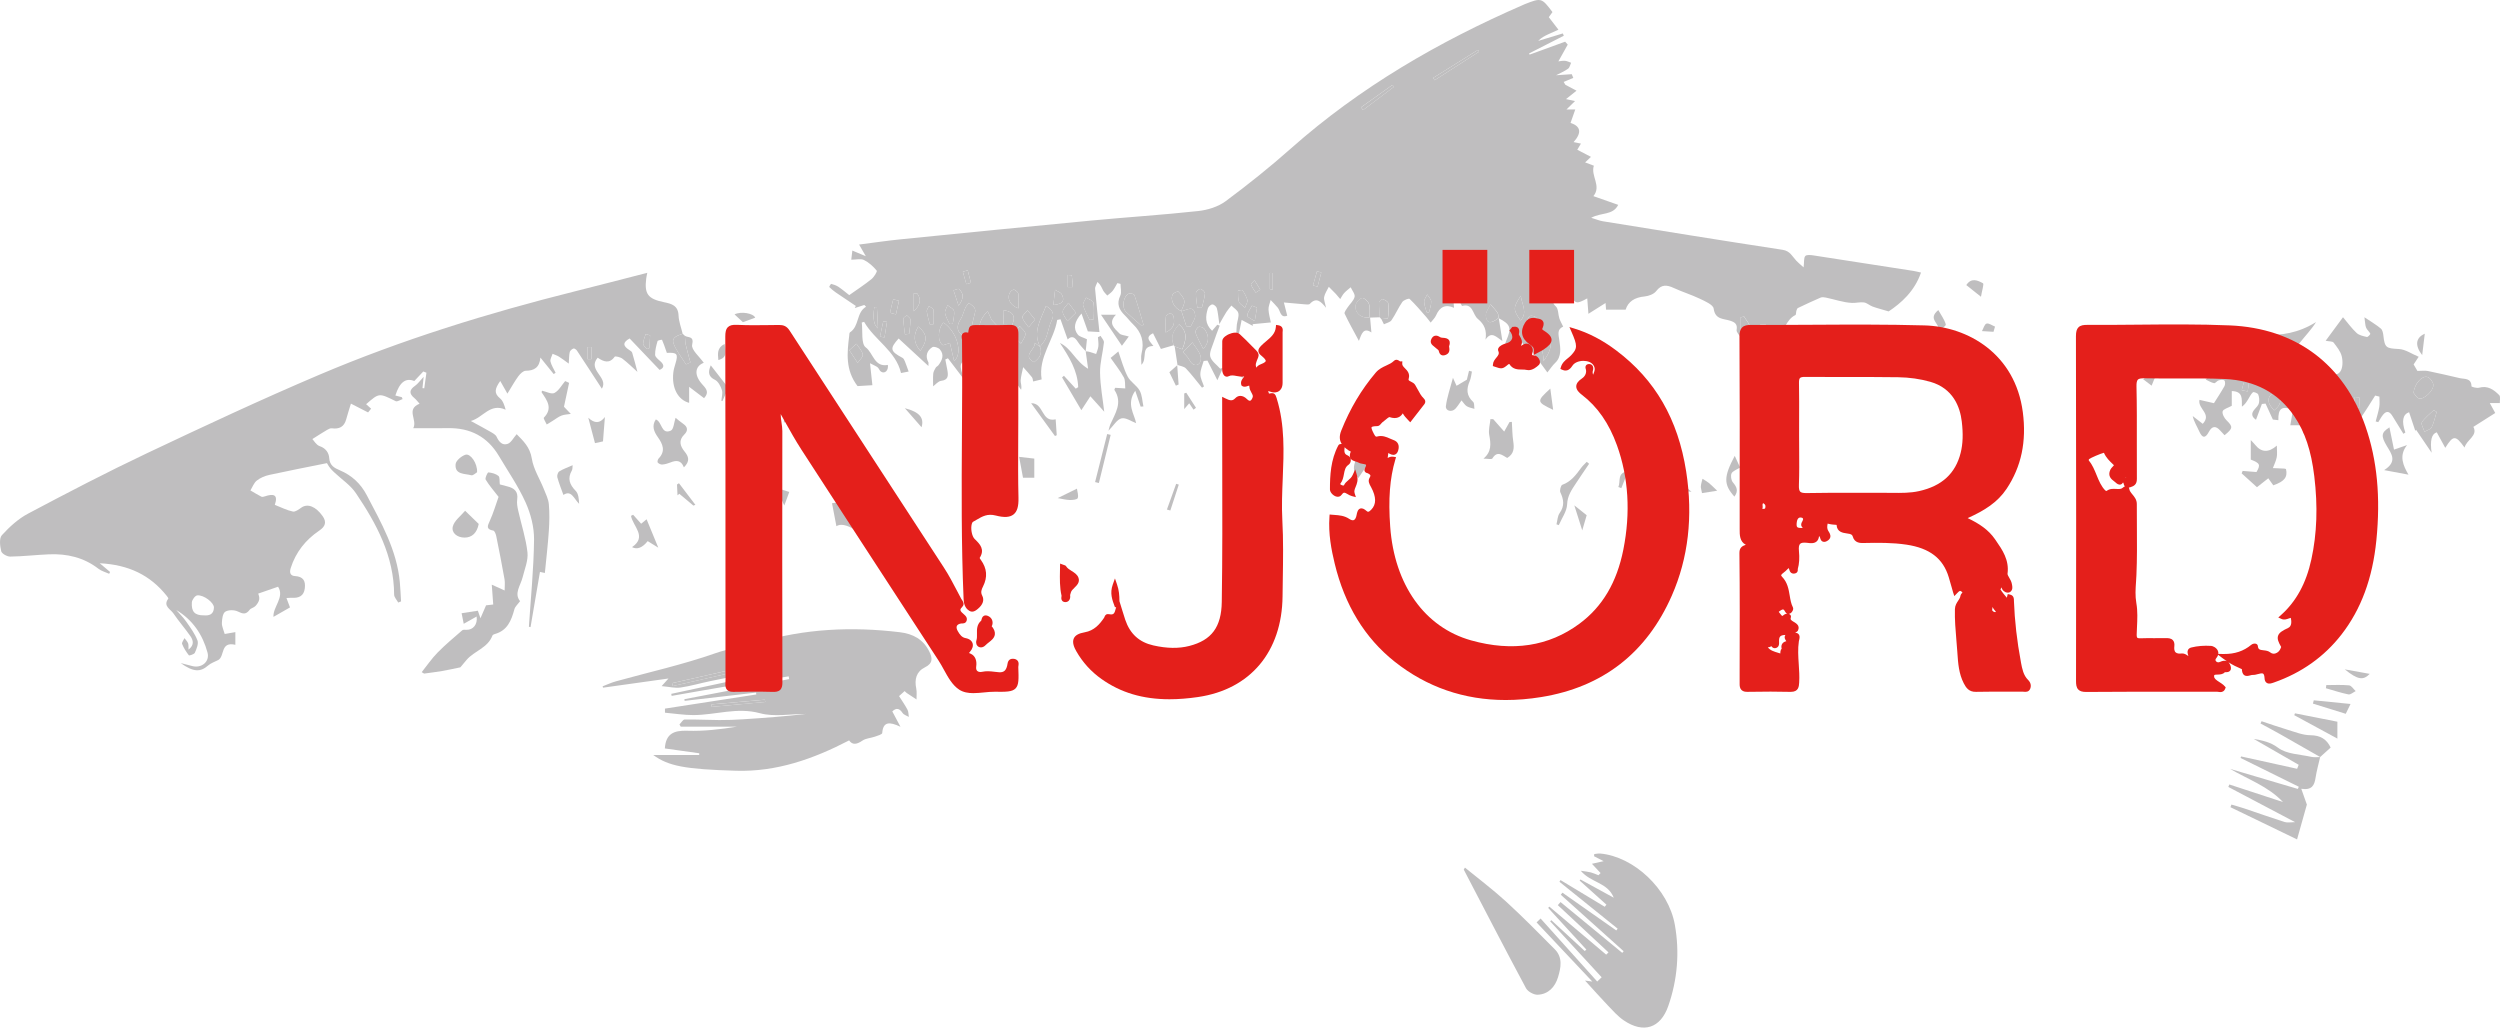 <?xml version="1.0" encoding="UTF-8"?>
<svg id="Layer_2" data-name="Layer 2" xmlns="http://www.w3.org/2000/svg" viewBox="0 0 1100.65 452.39">
  <defs>
    <style>
      .cls-1 {
        fill: #e41f1b;
      }

      .cls-1, .cls-2 {
        stroke-width: 0px;
      }

      .cls-2 {
        fill: #bfbebf;
      }
    </style>
  </defs>
  <g id="Livello_1" data-name="Livello 1">
    <g>
      <path class="cls-2" d="M390.51,141.71c-.54-.1-1.08-.2-1.63-.3-.48,2.26-.96,4.52-1.45,6.78.66.12,1.32.24,1.98.37.37-2.28.73-4.57,1.1-6.85M552.85,128.82c.67-.43,1.33-.85,2-1.28-.84-1.38-1.69-2.76-2.53-4.14-.55.64-1.67,1.48-1.54,1.89.43,1.27,1.34,2.37,2.07,3.54M426.05,118.98c-.72.23-1.43.45-2.15.68.52,1.81,1.03,3.62,1.55,5.44.67-.2,1.34-.39,2.01-.59-.47-1.84-.94-3.69-1.41-5.53M470.1,126.39c.74,0,1.47,0,2.21,0-.12-1.71-.19-3.43-.44-5.13-.02-.15-1.15-.14-1.77-.21v5.33ZM581.73,119.95c-.64-.17-1.28-.33-1.92-.5-.58,2.07-1.16,4.14-1.75,6.21.67.17,1.34.35,2.01.52.55-2.08,1.1-4.16,1.66-6.23M559.07,127.29c.42.07.83.14,1.25.22v-7.31c-.42,0-.83-.02-1.25-.03v7.12ZM422.03,134.59c2.44-3.3,2.24-5.47.17-7.32-.35-.31-1.57.34-2.39.54.65,1.99,1.3,3.99,2.22,6.77M386.55,144.54c-.2-3.86-.34-6.62-.48-9.38l-1.14.07q-1.14,7.36,1.62,9.31M628.1,137.46c.34.05.67.1,1.01.15.37-1.62,1.04-3.26.99-4.87-.04-1.05-1.13-2.06-1.75-3.09-.48,1.06-1.37,2.13-1.35,3.18.03,1.55.7,3.09,1.1,4.63M779.01,149.71c-.62-2.89-.92-4.84-1.54-6.69-.1-.29-1.6-.12-2.45-.16.51,1.9.99,3.81,1.57,5.7.07.24.64.33,2.42,1.16M395.78,132.42c-.84-.21-1.67-.43-2.51-.65-.51,1.96-1.05,3.91-1.41,5.89-.02.09,1.69.49,2.6.75l1.32-5.99ZM403.76,129.15c-.49,0-.98,0-1.47,0v7.89c2.76-2.56,3.56-5.16,1.47-7.89M409.38,142.8c.55-.02,1.1-.04,1.65-.06,0-2.14.15-4.29-.09-6.4-.07-.59-1.28-1.04-1.96-1.56-.34.77-1.05,1.6-.95,2.31.27,1.93.88,3.81,1.35,5.71M613.75,38.2c-.25-.27-.49-.53-.74-.8-4.6,3.28-9.2,6.56-13.81,9.84.3.41.6.82.9,1.22,4.55-3.43,9.09-6.85,13.64-10.27M553.43,135.42c-.75-.28-1.5-.56-2.25-.84-.74,1.45-2,2.9-2.02,4.36,0,.79,2.1,1.61,3.25,2.42.34-1.98.68-3.96,1.01-5.95M398.41,147.19c.62-.07,1.24-.13,1.87-.2.22-2.1.57-4.2.56-6.29,0-.63-1.05-1.25-1.62-1.88-.54.5-1.55,1.02-1.53,1.51.09,2.29.46,4.58.73,6.87M463.75,134.29c4.83-.43,4.83-2.51,3.71-4.67-.48-.93-1.94-1.36-2.95-2.02-.24,2.1-.48,4.21-.76,6.69M513.2,146.37c4.14-2.03,3.85-4.53,3.52-6.9-.09-.61-1.09-1.62-1.5-1.54-.74.14-1.85.91-1.93,1.52-.24,1.99-.09,4.03-.09,6.93M651.18,22.76c-.17-.26-.33-.52-.5-.78-6.57,4.11-13.15,8.22-19.72,12.32.22.34.43.68.65,1.02,6.52-4.19,13.05-8.38,19.57-12.56M548.11,135.5c.58-1.7,1.29-2.68,1.08-3.39-.45-1.54-1.28-3-2.17-4.35-.17-.26-2,.17-2,.27.02,1.62,0,3.31.44,4.84.25.83,1.37,1.41,2.64,2.62M448.4,135.75c0-2.47.16-4.47-.08-6.43-.09-.69-1.07-1.42-1.81-1.79-.32-.16-1.24.4-1.59.85-1.88,2.43-.47,6.05,3.49,7.37M455.68,140.68c-1.32-1.63-2.3-2.84-3.28-4.05-.82,1.05-2.47,2.29-2.28,3.09.38,1.59,1.78,2.93,2.75,4.38.81-.98,1.61-1.97,2.8-3.43M418.04,142.59c.47,0,.94.02,1.41.02.24-1.9.85-3.86.57-5.68-.15-.97-1.85-1.7-2.84-2.55-.41,1.16-1.29,2.4-1.11,3.46.28,1.65,1.28,3.17,1.98,4.74M669.53,130.24c-3.45,5.24-3.44,6.06-.09,10.87,3.2-3.46.64-6.89.09-10.87M527.14,135.49c.66,0,1.33.02,1.99.02.49-2.09,1.18-4.17,1.36-6.29.06-.66-1.18-1.86-1.98-2.01-.57-.11-1.98,1.12-1.99,1.77-.04,2.16.38,4.34.62,6.5M445.73,147.48c1.54,1.55,2.65,2.66,3.76,3.78.71-1.43,1.98-2.88,1.95-4.3-.02-1.14-1.61-2.25-2.5-3.38-.93,1.12-1.85,2.24-3.21,3.9M473.69,137.7c-1.37-1.82-2.32-3.09-3.28-4.36-.9,1.27-2.46,2.51-2.53,3.82-.07,1.37,1.31,2.81,2.06,4.22,1.11-1.09,2.23-2.19,3.74-3.68M444.16,145.54c3.51-5.26,2.79-8.25-2.27-8.95.3,3.11-1.45,6.58,2.27,8.95M405.16,154.45c3.33-4.76,3.09-7.31-.86-10.68-2.25,3.63-2.21,7.03.86,10.68M373.92,154.17c1.4,2.13,2.53,3.86,3.67,5.59.81-1.24,2.44-2.62,2.25-3.69-.3-1.69-1.8-3.17-2.8-4.73-.85.77-1.7,1.55-3.12,2.83M529.77,153.69c3.16-3.74,2.17-6.36.56-8.78-.44-.66-1.98-1.26-2.6-.98-.74.34-1.65,1.86-1.42,2.5.81,2.29,2.06,4.42,3.46,7.25M479.7,140.84c.61-.09,1.23-.19,1.84-.28,0-2.46.31-4.97-.15-7.34-.18-.9-2.11-1.47-3.23-2.19-.47,1.14-1.56,2.44-1.3,3.38.61,2.23,1.86,4.29,2.85,6.42M673.5,149.8c4.17-2.09,5.3-7.88,2.66-10.14-.61-.52-1.77-.75-2.56-.56-.5.12-1.14,1.25-1.09,1.88.19,2.78.6,5.55.99,8.82M679.53,159.02c4.44-5.96,4.31-10.81-.21-13.55-2.74,4.63.54,9.08.21,13.55M520.82,155.04c1.03,1.12,1.62,1.67,2.1,2.31.57.75.93,1.67,1.56,2.36,2.11,2.33,5,.3,4.03-3.08-.61-2.12-2.33-3.93-3.55-5.88-1.41,1.46-2.82,2.92-4.15,4.29M502.26,143.17c.41-.02.82-.03,1.23-.05-1.32-4.42-2.58-8.85-4.06-13.22-.16-.46-1.76-.91-2.39-.65-2.57,1.09-3.31,6.16-1.24,8.13,2.09,1.99,4.3,3.86,6.46,5.78M426.52,148.79c.95-3.84,1.94-7.68,2.81-11.54.13-.59-.07-1.45-.45-1.91-.63-.78-1.52-1.34-2.3-2-.53.71-1.19,1.36-1.56,2.15-.78,1.69-1.15,3.62-2.15,5.15-2.45,3.73-1.21,6.85,3.65,8.16M418.21,151.03c.68,2.9,1.24,5.28,1.86,7.94,4.09-3.57,1.06-13.17-4.7-16.94-2.52,2.52-2.77,8.49-.19,9.96.8-.25,1.76-.55,3.03-.96M442.13,155.95c0-3.41.71-6.33-.19-8.61-.96-2.43-3.46-4.25-5.24-6.37-.34-.4-.48-.97-.71-1.46-.4-.84-.79-1.67-1.17-2.47-4.58,4.28-4.76,10.37-.86,11.21,3.98.86,5.1,3.4,6.54,6.3.78,1.56,1.82,3.04,2.97,4.35.51.59,1.74,1.11,2.37.88.67-.24,1.42-1.39,1.42-2.15,0-1.42-.54-2.83-.91-4.53-1.61,1.09-2.53,1.7-4.22,2.84M457.88,152.66c.87-1.24,2.02-2.37,2.56-3.75.99-2.49,1.33-5.27,2.49-7.66,1.45-2.99.59-4.79-2.42-6.57-2.28,6-6.04,11.44-2.54,18.07-.8-.61-1.59-1.21-2.39-1.82.35,3-5.8,5.58-.34,8.52,2.41-1.74,3.74-3.78,2.64-6.8M520.12,136.91c.72,2.24,1.44,4.48,2.17,6.72.65.03,1.3.06,1.95.08.69-1.62,2.09-3.31,1.94-4.84-.49-4.99-3.79-2.2-6.17-1.83.51-1.53,1.59-3.13,1.39-4.56-.21-1.49-1.54-2.89-2.64-4.11-.18-.2-2.03.51-2.43,1.2-1.39,2.37.8,6.39,3.79,7.34M477.96,154.63c-1.13-1.32-2.43-2.53-3.34-3.98-1.33-2.14-2.71-3.09-4.57-1.19-1.06-2.97-2.11-5.94-3.16-8.9-.48.1-.96.2-1.45.3-1.43,8.87-8.43,16.29-6.85,26.18-.9.22-2.27.55-3.74.91-.16-.61-.15-1.4-.53-1.88-1.21-1.54-2.56-2.96-3.86-4.43-.39,1.96-.98,3.9-1.11,5.88-.07,1.14.62,2.32.19,4.09-1.63-2.24-3.18-4.56-4.94-6.7-.95-1.15-2.29-1.99-4.32-3.71q-.17-2.91-10.05-13.23c-2.45,6.65,4.06,10.55,4.33,16.75-2.75-2.48-5.2-4.7-7.73-6.98-4.61,1.91-4.76,2.56-2.28,9.47-2.4-3.16-4.81-6.31-7.21-9.47-.39.17-.77.34-1.16.52.31,1.58.64,3.16.91,4.74.4,2.32.51,4.28-2.78,4.68-1.28.16-2.41,1.61-3.5,2.41,0-1.67-.11-3.63.05-5.57.08-.9.62-1.8,1.09-2.63.25-.44.87-.67,1.19-1.09,1.67-2.2,2.7-4.61.63-6.99-.66-.76-2.63-1.39-3.29-.97-2.44,1.56-3.2,3.92-1.75,6.7.11.2.01.52.01,1.6-4.64-4.28-8.88-8.19-13.11-12.1-4.01,4.42-3.78,5.6,1.73,8.53.51.27.82,1.05,1.07,1.65.59,1.45,1.08,2.93,1.6,4.36-1.05.21-2.45.48-3.35.66-2.3-9.79-11.65-14.46-16.25-22.54-.35.1-.69.2-1.03.3.48,3.79-.36,9.41,1.76,10.95,3.26,2.38,3.71,8.85,9.72,7.72.39,2.31-1.3,4.13-3.05,2.93-.61-.41-.84-1.34-1.41-1.84-.58-.51-1.37-.77-3.39-1.84.37,3.43.65,6.02,1.04,9.67-1.8.11-4.42.27-6.53.4-5.41-7.06-4.62-14.6-3.67-22.16.07-.52.02-1.29.33-1.49,4.23-2.77,2.67-8.68,7.09-11.3-.26-.26-.52-.51-.78-.77-1.4.45-2.79.9-4.19,1.36.15-.31.31-.63.46-.94-2.94-1.97-5.89-3.91-8.8-5.92-1.03-.71-2.01-1.53-2.89-2.41-.1-.1.69-1.42.85-1.38,1.11.31,2.26.67,3.2,1.31,1.76,1.19,3.38,2.58,4.74,3.64,3.5-2.48,6.77-4.6,9.79-7.04,1.13-.91,2.63-3.36,2.31-3.74-1.54-1.86-3.46-3.62-5.61-4.68-1.42-.69-3.45-.13-5.6-.13.17-1.4.3-2.5.48-4.02,1.95.82,3.44,1.45,5.93,2.49-1.19-2.07-1.93-3.35-2.96-5.14,6.19-.79,12.26-1.7,18.35-2.31,27.97-2.81,55.93-5.6,83.92-8.26,15.67-1.49,31.4-2.48,47.05-4.19,4.16-.45,8.74-1.87,12.04-4.31,9.91-7.35,19.58-15.09,28.81-23.28,30.42-26.97,65.05-47.01,102.13-63.14.25-.11.49-.23.74-.33,7.34-2.88,7.45-2.85,12.23,3.47-.54.75-1.13,1.57-1.62,2.24,1.46,1.89,2.81,3.64,4.25,5.51-1.3.59-2.89,1.28-4.46,2.01-1.57.73-3.13,1.51-4.45,2.93,3.61-1.1,7.23-2.2,10.84-3.29.14.34.28.67.43,1.01-5.09,2.59-10.18,5.19-15.27,7.79.07.18.14.35.21.53,5.22-1.9,10.43-3.8,15.65-5.7.38.43.76.86,1.14,1.29-1.35,2.42-2.7,4.84-4.12,7.38.73-.07,1.84-.34,2.92-.25.91.08,1.79.56,2.69.86-.43.89-.63,2.1-1.33,2.61-1.5,1.09-3.26,1.82-5.28,2.89,2.6-.18,4.74-.32,6.88-.47.23.54.46,1.09.69,1.63-1.41.59-2.83,1.19-4.24,1.78.25.41.49.83.74,1.24,1.45.77,2.9,1.54,4.92,2.62-1.82,1.46-3.33,2.67-4.63,3.7,1.25.28,2.61.57,3.97.87-1.23,1.21-2.47,2.42-3.76,3.69h3.87c-.76,2.16-1.42,4.04-2.08,5.91,4.51,1.5,5.03,4.33,1.34,8.46,1.07.22,2.01.41,3.23.66-.56.94-1.06,1.79-1.61,2.71,2.02,1.05,3.92,2.04,6.02,3.13-.79.75-1.61,1.54-2.56,2.44,1.41.53,2.59.98,3.84,1.45-1.5,4.49,3.49,8.94-.21,13.4,3.35,1.18,7.01,2.46,10.94,3.84-2.4,4.72-7.33,3.22-11.9,5.69,2.4.73,3.7,1.3,5.06,1.52,26.4,4.25,52.79,8.55,79.22,12.58,3.32.51,4.26,2.93,6.04,4.82.86.91,1.85,1.7,3.2,2.91.29-2.43.01-4.16.75-5,.59-.66,2.45-.44,3.7-.25,14.63,2.23,29.25,4.52,43.87,6.8.93.15,1.84.4,3.37.73-2.84,8.28-8.78,13.46-14.25,17.11-3.11-.93-5.15-1.43-7.1-2.15-1.3-.48-2.45-1.61-3.76-1.8-1.69-.25-3.49.28-5.23.21-1.94-.08-3.86-.46-5.9-.97-1.9-.47-3.8-.99-5.72-1.39-.73-.15-1.62-.26-2.26.02-3.36,1.45-6.68,3-9.98,4.58-.34.17-.53.78-.67,1.22-.2.63-.08,1.71-.44,1.89-4.1,1.99-4.68,6.82-7.84,9.6-1.25,1.1-2.46,3.21-2.29,4.7.17,1.47,2.11,2.74,3.28,4.1.46-.07.92-.14,1.38-.22-1.65,3.59-3.31,7.18-4.96,10.77-.27-.1-.53-.2-.8-.3.58-1.55,1.37-3.06,1.68-4.66.29-1.47.46-3.18-.04-4.51-.39-1.05-1.88-1.69-2.88-2.52-.7.92-1.53,1.76-2.08,2.76-1.52,2.73-2.83,5.57-4.44,8.24-.39.65-1.62.78-2.47,1.16.07-.92-.15-2.02.27-2.73,2.03-3.45,4.52-6.66,6.3-10.24,1.7-3.41-.6-5.69-3.42-8.09v7.92c-2.56-.41-4.32-.7-6-.97,0-1.39,0-3.39,0-5.38,1.44-1.45,3.57-2.7,4.08-4.43.36-1.2-1.51-3.05-2.38-4.62-.52.17-1.04.33-1.56.5v8.67c-.61-1.08-1.87-2.28-1.7-3.22.45-2.53-.75-3.36-2.77-4.03-2.95-.98-6.68-.42-7.34-5.37-.23-1.69-3.76-3.21-6.03-4.3-3.76-1.8-7.78-3.02-11.56-4.77-3.04-1.4-5.37-1.66-7.72,1.4-1.02,1.33-3.3,2.17-5.09,2.34-4.43.41-7.26,2.29-8.35,5.81h-8.62c-.02-.2-.07-.93-.23-2.92-2.66,1.68-4.79,3.02-7.54,4.75-.13-1.69-.31-4.08-.51-6.79-4.86,2.65-5.31,2.49-7.66-2.07-.22-.43-.83-1.01-1.19-.96-1.18.15-2.32.55-3.48.86.6,2.13-4.97,2.49-1.49,5.72,1.15,1.06.96,3.5,1.54,5.26.39,1.17,1.04,2.26,1.68,3.62-2.76,1.22-2.1,3.27-1.66,6.31.42,2.92,1.11,6.91-1.89,9.69-1.13,1.05-1.98,2.41-3.41,4.18-2.25-3.09-4.65-6.38-7.18-9.85-1.33.89-2.52,1.68-4.36,2.9.57-1.95,1.53-3.42,1.22-4.54-.47-1.72-1.82-3.2-2.79-4.78-.84,1.34-2.03,2.59-2.42,4.05-.36,1.35.12,2.93.24,4.56-.97.34-1.92.67-3.96,1.39.4-2.99.23-5.61,1.15-7.75,2.38-5.54,2.02-7.12-3.39-9.88-.12-.79,0-1.74-.4-2.34-.91-1.36-2.08-2.54-3.14-3.79-.73,1.72-2.21,3.52-2.03,5.14.37,3.41,2.25,3.59,5.66.87.49,3.14.98,6.28,1.59,10.19-2.68-1.74-4.77-4.57-7.43-.63.66-3.97-.49-6.76-3.35-9.09-2.38-1.94-2.07-7.08-7-5.71-1.03-1.9-1.96-3.63-2.9-5.35-.35.12-.71.24-1.06.37.14,1.87.29,3.74.45,5.78-3.73-1.69-6.29-.43-7.92,3.35-.51,1.18-1.57,2.12-2.37,3.16-.65-.82-1.26-1.68-1.95-2.47-2.39-2.71-4.71-5.48-7.31-7.96-.36-.34-2.63.51-3.22,1.36-1.77,2.55-2.99,5.47-4.75,8.02-.64.93-2.2,1.22-3.34,1.8-.38-.76-.75-1.52-1.13-2.28,1.02-.13,2.89-.17,2.92-.42.26-2.19.39-4.45.1-6.63-.1-.71-1.49-1.44-2.42-1.74-.36-.12-1.56.92-1.58,1.46-.06,2.17.19,4.34.33,6.52-1.49.05-2.97.1-4.46.15-.06-2.02.24-4.16-.32-6.03-.35-1.15-2.25-2.8-3.05-2.6-1.17.29-2.62,1.93-2.83,3.18-.56,3.45,2.78,6.05,6.33,5.3.19,2.15.38,4.3.59,6.68-3.46-2.33-4.27.46-5.5,3.71-2.36-4.41-4.47-8.13-6.28-11.98-.28-.59.72-1.87,1.29-2.73,1.03-1.58,2.7-2.97,3.1-4.67.28-1.21-1.09-2.8-1.72-4.22-.97.84-2.02,1.61-2.88,2.55-.7.77-1.16,1.75-1.73,2.64-.64-.76-1.26-1.54-1.93-2.26-1.01-1.07-2.06-2.1-3.1-3.14-.71,1.49-1.74,2.91-2.05,4.48-.24,1.21.41,2.6.83,4.77-2.32-2.95-4.33-4.74-7.12-1.74-.42.45-1.64.25-2.48.19-2.67-.2-5.34-.47-8.96-.8.67,2.63,1.05,4.12,1.48,5.82-3.05,1.2-2.96-2.03-4.17-3.52-.97-1.19-2.08-2.26-3.13-3.39-.34,1.41-1.02,2.84-.95,4.23.11,2.07.75,4.12,1.05,5.65-2.47.24-5.25.5-8.03.76.03.26.06.51.08.77-1.53-.82-3.06-1.64-4.93-2.64-.48,2.42-.83,4.18-1.18,5.95-.38-.03-.76-.06-1.14-.1.06-1.24.05-2.5.2-3.73.21-1.73,1.03-3.57.66-5.13-.3-1.27-1.98-2.22-3.05-3.31-.73.93-1.54,1.8-2.17,2.79-.95,1.48-1.77,3.03-3.13,5.4-.47-3.19-.6-5.18-1.12-7.06-.2-.71-1.29-1.64-1.96-1.62-.68.02-1.71.95-1.95,1.69-1.11,3.47-1.39,6.89,1.84,9.9.82-.96,1.55-1.81,2.28-2.66.35.14.71.28,1.06.41-.91,2.47-1.91,4.92-2.71,7.42-.66,2.06-1.93,4.43-1.43,6.24.56,2,2.82,3.53,4.35,5.27.42-.12.83-.23,1.25-.35-.8,1.77-1.61,3.53-2.48,5.44-1.74-3.45-3.05-6.04-4.37-8.64-.56.06-1.12.11-1.67.17-.53,1.94-1.46,3.89-1.46,5.83,0,1.8,1.03,3.59,1.6,5.39-.29.18-.58.36-.87.54-2.34-2.85-4.55-5.81-7.08-8.48-.86-.9-2.5-1.06-3.79-1.56l.1.1c-.42-2.74-.84-5.47-1.26-8.21,1.09.41,2.18.82,3.36,1.27,1.61-3.84,2.64-7.58-1.4-10.99-2.44,2.8-4.03,5.55-2.31,9.16-1.82.53-3.64,1.06-5.71,1.66-.84-1.68-2.11-4.21-3.46-6.91-3.9,1.82-1.17,3.69.15,5.6-5.89.13-2.41,5.55-5.28,8.29,0-2.04-.29-3.56.05-4.91,1.3-5.11.06-9.36-3.75-12.97-1.28-1.21-2.33-2.66-3.59-3.89-2.55-2.48-3.72-5.06-2.01-8.68.67-1.43.11-3.43.11-5.18-.46-.11-.93-.23-1.39-.34-.68,1.14-1.25,2.36-2.06,3.39-.64.82-1.57,1.4-2.37,2.09-.62-.73-1.38-1.38-1.82-2.21-.61-1.15-.97-2.43-2.5-3.78-.37,1.03-1.14,2.09-1.05,3.08.53,6.28,1.24,12.55,1.91,18.98-2.3-.13-3.73-.21-5.1-.29-.85-2.39-1.78-4.99-2.8-7.86-3.19,3.56-3.73,6.64-1.6,9.29.72.89,2.2,1.16,4,2.03-.11,1.07-.33,3.19-.56,5.31l.02-.04Z"/>
      <path class="cls-2" d="M258.6,158.12c.6,0,1.2-.01,1.8-.02v-5.33c-.6,0-1.2.01-1.8.02v5.32ZM286.24,147.66c-.66-.2-1.31-.39-1.97-.59-.41,1.42-1.09,2.83-1.13,4.26-.02.77,1.07,1.57,1.66,2.35.36-.13.72-.27,1.08-.4.12-1.87.23-3.75.35-5.62M89.71,270.91c2.2.2,4.39-.26,4.48-3.43.06-2.13-4.47-5.66-7.35-5.36-.92.09-2.29,1.93-2.37,3.04-.29,4.14,1.27,5.77,5.24,5.76M301.54,147.84c1.37.96,4.14-.1,3.19,3.94-.51,2.17,3.33,5.36,5.11,7.94-3.7,1.43-4.46,5.07-.91,9.21,1.59,1.85,3.69,3.5,1.03,6.36-1.91-1.45-3.8-2.89-6.56-4.99v7.06c-4.88-1.3-7.73-6.49-6.97-13.29.15-1.34.54-2.66.93-3.95,1.31-4.32.79-5-3.77-4.76-.13-.36-.26-.73-.39-1.1-.55-1.56-1.07-3.14-1.74-4.65-.05-.1-1.87.21-1.97.58-.56,1.97-1.12,4.03-1.07,6.04.02.94,1.33,1.96,2.23,2.75,2.18,1.9,1.53,3.12-.26,3.88-4.5-4.72-8.82-9.25-13.19-13.84-3.02,1.67-3.1,3.22-.13,5.09.48.3,1.11.69,1.25,1.17.83,2.75,1.53,5.53,2.31,8.45-2.08-1.86-4.21-3.99-6.59-5.8-.9-.69-3.17-1.24-3.43-.87-2.28,3.2-4.81,2.23-7.48.43-4.7,5.48,4.96,8.6,1.85,13.65-3.75-5.75-7.34-11.3-11-16.81-.31-.46-1.16-1.02-1.5-.89-.66.26-1.47.9-1.63,1.53-.33,1.28-.27,2.67-.45,5.12-1.79-1.28-3-2.25-4.31-3.06-.87-.54-1.87-.85-2.82-1.26-.34,1.14-1.15,2.38-.92,3.38.41,1.74,1.47,3.33,2.26,4.98-.28.19-.56.38-.84.56-1.78-2.21-3.56-4.42-5.85-7.26-.39,4.41-2.75,5.79-6.46,5.81-1.09,0-2.43,1.32-3.22,2.37-1.57,2.11-2.84,4.46-4.85,7.7-1.22-2.16-2.07-3.65-3.15-5.57-2.49,3.49-2.78,5.46-.11,7.64,1.32,1.08,1.93,3.02,2.49,5.01-6.88-3.08-9.82,3.43-15.34,4.97,3.32,1.81,5.99,3.21,8.59,4.72,1.03.6,2.32,1.27,2.77,2.24,1.04,2.24,2.56,3.96,4.92,3.08,1.5-.56,2.45-2.58,3.9-4.23,2.78,2.83,5.87,5.61,6.68,10.77.73,4.62,3.51,8.91,5.29,13.38.87,2.19,2,4.41,2.2,6.69.35,3.89.26,7.84,0,11.74-.41,6.06-1.12,12.1-1.75,18.52-1.2-.26-1.96-.43-2.16-.47-1.4,8.18-2.78,16.24-4.15,24.31-.24-.06-.48-.11-.72-.17.83-12.79,2.13-25.57,2.27-38.36.06-5.48-1.46-11.35-3.73-16.39-3.21-7.14-7.74-13.69-11.76-20.46-5.04-8.49-12.6-12.39-22.4-12.23-4.85.08-9.71.02-15.29.02,1.98-3.71-3.41-8.21,2.78-10.78-.87-.95-1.49-1.83-2.29-2.48-2.46-2.01-2.22-3.65.33-5.42,1.22-.85,2.11-2.18,3.75-3.93-.21,2.07-.36,3.52-.51,4.97.26.02.53.04.79.07.32-2.28.63-4.57.95-6.85-.46-.18-.92-.37-1.38-.55-1.31,1.39-2.62,2.78-3.96,4.21-3.74-1.52-6.46.44-8.33,6.37.96.25,1.9.5,2.85.75.11.28.21.55.32.83-1.02.34-2.33,1.26-3.02.92-7.31-3.62-7.28-3.67-12.8,1.14-.27.24-.75.24-.3.11.55.5,1.41,1.27,2.27,2.05-.45.55-.89,1.1-1.34,1.65-2.57-1.32-5.13-2.63-7.55-3.87-.81,2.68-1.51,4.77-2.08,6.9-.9,3.33-3.07,4.42-6.35,3.96-.65-.09-1.45.34-2.08.71-1.94,1.14-3.83,2.36-6.47,4.02.66.68,1.71,2.62,3.24,3.13,2.76.92,4.05,3.07,4.18,5.22.21,3.33,2.31,4.4,4.64,5.39,5.33,2.26,9.23,5.89,11.92,11.03,6.37,12.15,13.19,24.11,14.52,38.16.27,2.84.37,5.7.55,8.55-.42.17-.83.33-1.25.5-.63-1.16-1.79-2.32-1.8-3.49-.07-17-7.73-31.17-16.84-44.67-2.33-3.46-6.1-5.96-9.22-8.88-1.13-1.06-2.31-2.07-3.52-4.34-8.45,1.71-16.92,3.34-25.34,5.18-1.95.43-3.98,1.27-5.53,2.49-1.28,1.01-1.91,2.86-2.82,4.34,1.6.93,3.17,1.92,4.82,2.76.4.21,1.09,0,1.59-.16,3.6-1.2,5.95-.93,4.33,3.76,2.84,1.11,5.32,2.41,7.96,2.95,1.11.23,2.64-1,3.82-1.8,2.7-1.82,6.25-.45,9.25,3.78,1.88,2.65,1.24,4.58-1.48,6.42-5.99,4.06-10.31,9.45-12.55,16.47-.68,2.13-.08,3.41,1.86,3.53,3.62.21,4.73,2.07,4.35,5.35-.4,3.51-2.68,4.4-5.78,4.22-.67-.04-1.34.06-2.3.11.58,1.54,1.1,2.92,1.55,4.12-2.63,1.51-4.9,2.81-7.28,4.17-.26-4.49,5.02-8.68,2.03-13.28-2.97,1.03-5.65,1.96-8.74,3.03.04.2.61,1.4.46,2.49-.15,1.06-.91,2.15-1.67,2.97-.69.74-2.01.93-2.59,1.71-1.59,2.14-2.97,1.8-5.17.71-1.53-.76-4.17-.78-5.54.1-1.12.72-1.43,3.22-1.48,4.96-.05,1.53.75,3.08,1.24,4.84,1.59-.28,2.99-.52,4.69-.82v5.58c-6.71-1.56-4.58,4.97-7.5,6.69-1.52.8-3.27,1.34-4.53,2.45-3.37,2.94-6.44,2.92-12.04-1.09,1.7.44,3.4.86,5.1,1.31,4.08,1.08,7.79-1.94,6.71-5.94-2.13-7.87-6.5-14.38-13.75-18.73,1.46,1.68,3.08,3.25,4.34,5.06,1.85,2.66,3.84,5.34,4.98,8.32.57,1.48-.41,3.72-1.14,5.43-.29.67-2.46,1.35-2.64,1.13-1.2-1.52-2.27-3.21-2.98-5-.24-.62.67-1.69,1.05-2.56.54.74,1.24,1.42,1.58,2.25.28.68.13,1.54.19,2.79,2.6-1.97,2.11-4.06.88-5.85-2.39-3.45-5.19-6.62-7.54-10.09-1.26-1.87-4.68-3.21-2.25-6.48.13-.17-.43-.94-.77-1.35-7.22-8.99-16.62-13.59-29.4-14.24,2.11,1.79,3.33,2.82,4.55,3.84-.13.27-.27.53-.4.8-1.58-.72-3.37-1.17-4.71-2.21-6.47-5-13.86-6.7-21.82-6.36-5.68.24-11.35.92-17.03,1-1.38.02-3.71-1.28-3.97-2.37-.54-2.27-.96-5.69.3-7.06,3.33-3.65,7.2-7.2,11.53-9.49,17.25-9.14,34.58-18.18,52.22-26.53,25.14-11.9,50.35-23.71,75.94-34.58,36.53-15.52,74.39-27.2,112.89-36.83,10.37-2.59,20.71-5.3,31.56-8.08-.22,1.14-.39,1.83-.47,2.53-.84,6.76.7,8.95,7.83,10.41,3.47.71,6.22,1.49,6.41,5.88.12,2.69,1.17,5.35,1.8,8.02-2.17.78-5.1,1.5-3.93,4.47,1.26,3.21,3.55,6.01,5.4,8.99.65-.28,1.3-.56,1.95-.84-.7-2.61-1.46-5.21-2.06-7.84-.29-1.26-.25-2.59-.36-3.9"/>
      <path class="cls-2" d="M336.93,309.04c-.08-.33-.15-.67-.23-1-7.82.69-15.63,1.37-23.45,2.06.03.37.07.73.1,1.1,7.86-.72,15.71-1.44,23.57-2.16M295.87,300.76c.12.43.25.85.37,1.28,12.43-2.82,24.85-5.65,37.28-8.47-.09-.42-.19-.84-.28-1.26-12.46,2.82-24.91,5.63-37.37,8.45M295.55,305.47c12.2-2.62,24.4-5.24,36.6-7.86-.11-.52-.21-1.03-.32-1.55-6.37,1.27-12.76,2.49-19.12,3.81-4.38.91-8.7,2.2-13.12,2.83-2.39.34-4.92-.33-8.3-.63,1.37-1.52,1.78-1.98,3.01-3.35-10.23,1.43-19.52,2.73-28.8,4.03-.06-.2-.12-.4-.19-.6,1.95-.74,3.86-1.64,5.86-2.19,14.64-4.06,29.54-7.36,43.83-12.39,6.26-2.2,12.63-2.9,18.72-4.71,20.58-6.11,41.27-7.05,62.37-4.53,5.87.7,10.32,3.1,13.01,8.44,1.43,2.85,1.76,5.24-1.87,7.02-3.8,1.86-4.7,5.28-3.84,9.35.32,1.54.09,3.2.11,4.8-1.44-.95-2.88-1.89-4.32-2.85-.22-.15-.4-.36-.92-.83-.79.71-1.61,1.45-2.44,2.2,1.37,2.17,2.68,4.03,3.72,6.02.47.9.4,2.09.58,3.14-.93-.55-2.19-.89-2.74-1.71-1.38-2.05-2.71-2.44-4.54-.71,1.02,1.91,1.98,3.71,3.6,6.77-4.86-2.32-7.66-2.31-8.03,2.74-.05.63-2.08,1.21-3.26,1.62-1.8.63-3.94.69-5.44,1.72-2.43,1.66-4.37,2.1-5.88-.08-15.82,8.21-31.97,13.89-49.8,13.36-22.49-.67-29.72-2.03-36.46-6.95h20.26c.01-.25.02-.5.03-.75-5.05-.71-10.1-1.42-15.15-2.12.38-6.42,3.9-8,9.85-7.79,7.29.25,14.63-.62,21.96-1.81h-24.82c-.19-.32-.37-.64-.56-.97.76-.76,1.52-2.16,2.29-2.17,5.06-.08,10.13.22,15.2.24,3.51.02,7.03-.11,10.54-.34,9.2-.59,18.4-1.28,27.58-2.35-6.75,0-13.88,1.39-20.16-.32-10.14-2.75-19.58.8-29.33.82-4.16,0-8.33-.68-12.49-1.05,0-.6-.01-1.2-.02-1.8,13.4-2.07,26.8-4.14,40.21-6.22-.03-.28-.06-.55-.09-.83-10.49,1.21-20.97,2.43-31.46,3.64-.03-.24-.07-.49-.1-.74l46.12-8.84c-.07-.4-.13-.81-.2-1.21-8.54,1.36-17.08,2.68-25.6,4.1-8.65,1.44-17.29,3-25.93,4.5-.06-.31-.12-.62-.18-.93"/>
      <path class="cls-2" d="M1036.36,179.38c.75.07,1.5.13,2.25.2.09-1.5.24-3,.19-4.5,0-.12-1.33-.2-2.04-.29-.13,1.53-.26,3.07-.4,4.6M1001.36,151.96c.29,4.85.55,4.94,6.66,2.72-2.52-1.03-4.26-1.74-6.66-2.72M986.94,171.81c.87.17,1.75.34,2.62.52l.75-5.03c-.7-.09-1.95-.38-2-.23-.57,1.54-.94,3.16-1.37,4.75M1023.65,186.14c.51-.05,1.02-.1,1.54-.15,2.93-3.5,2.71-4.53-2.55-6.77.41,2.78.71,4.85,1.02,6.92M1001.21,180.67c2.68-2.11,3.58-4.33,1.69-6.85-.41-.54-2.64-.6-3.1-.07-2.19,2.52-.65,4.62,1.41,6.93M1072.75,181.35l-1.28-.78c-1.79,1.75-3.89,3.3-5.21,5.35-.52.8.71,2.73,1.15,4.15,1.09-.63,2.7-1.01,3.16-1.95,1.03-2.11,1.49-4.5,2.18-6.77M1062.61,172.99c.45.49,1.22,2.07,2.38,2.44,2.09.68,6.59-3.58,6.3-6.09-.14-1.25-1.46-3.01-2.62-3.37-2.33-.73-5.7,2.96-6.07,7.02M1009.58,180.43c-4.94-1.87-6.66-.72-6.51,4.56-1.03-.12-2.03-.23-2.42-.28-1.16-2.54-2.19-4.79-3.22-7.03-.54.06-1.07.11-1.61.17-.85,2.26-1.69,4.53-2.6,6.96-1.8-1.24-2.37-2.71-.49-4.74.73-.79,1.6-1.69,1.8-2.66.25-1.2.12-2.63-.34-3.76-.24-.58-2.01-1.22-2.31-.96-.91.82-1.46,2.06-2.13,3.14-.71,1.14-1.41,2.29-2.73,3.21-.09-3.42.61-6.73-4.46-6.87v6.48c-1.71.96-3.76,1.46-4.02,2.44-.29,1.11.7,2.96,1.69,3.93,2.9,2.85,2.92,3.52-.85,6.59-.62-.67-1.27-1.34-1.89-2.04-1.95-2.18-3.59-2.11-5.03.58-1.6,3-2.92,2.73-4.26-.3-.95-2.16-2.28-4.15-2.84-6.68,1.49,1.16,2.98,2.31,4.42,3.42,4.15-4.41-2.28-6.52-1.45-10.55,1.97.45,3.95.9,6.38,1.46,1.4-2.24,3.13-4.82,4.64-7.52.37-.66.37-2.07-.07-2.48-.47-.43-1.71-.26-2.52-.03-.74.21-1.44,1.34-1.99,1.23-1.26-.25-2.42-1.02-3.63-1.57.62-.76,1.1-1.95,1.88-2.19,1.74-.55,3.64-.59,5.46-.93.56-.11,1.06-.53,1.59-.8,1.09-.54,2.18-1.06,3.7-1.8.19-2.03-2.47-3.85-6.54-3.54.57-1.34,1.13-2.67,1.69-4-.28.1-.55.21-.83.32-1.08-2.7-2.16-5.39-3.36-8.38-.47.23-1.39.68-2.98,1.46.61-1.74.98-2.79,1.5-4.27,15.53,3.6,31.08,8.45,46.45-1.24-4.22,6.7-10.78,11.16-12.9,20,2.63.75,5.31,1.89,8.09,2.2,2.16.25,4.03-.7,2.42-3.63-.31-.56.07-2.2.31-2.24.9-.15,2.11-.15,2.78.36,1.55,1.19,2.85,2.69,4.23,4.08,1.69,1.7,3.97,3.43,5.68,1.09,1.17-1.6,1.18-4.61.67-6.74-.53-2.2-2.17-4.2-3.61-6.07-.44-.58-1.81-.44-3.48-.78,2.53-3.43,4.85-6.58,7.64-10.36,2.13,2.52,3.86,4.95,6.01,6.94,1.12,1.03,2.94,1.39,4.52,1.75.4.09,1.61-1.21,1.51-1.43-.46-.97-1.48-1.69-1.87-2.67-.43-1.06-.4-2.32-.74-4.58,3.2,2.16,5.39,3.4,7.26,5.01.74.64.98,2.07,1.1,3.18.59,5.33,1.33,5.51,6.79,5.79,2.91.15,5.72,2.17,8.74,3.42-.76,1.14-1.42,2.14-2.23,3.37.65,1.11,1.34,2.29,1.67,2.85,1.84,0,3.27-.23,4.6.04,4.68.95,9.33,2.05,13.99,3.13,2.16.51,5.14-.15,5.22,3.61,0,.25,2.29.9,3.31.62,3.83-1.07,6.53.87,8.88,3.25.69.7.23,2.55.28,3.52h-4.4c.72,1.33,1.45,2.66,2.38,4.36-2.82,1.79-6.07,3.85-9.62,6.1,2.08,3.93-2.96,5.61-3.89,9.11-3.97-5.52-4.96-5.52-8.49.13-1.31-2.4-2.52-4.62-3.74-6.84q-3.42,1.01-2.26,8.99c-2.71-3.99-4.77-7.04-6.84-10.09-.12.15-.24.29-.36.44-.91-2.72-1.81-5.45-2.73-8.19q-4.24,1.5-1.64,8.94c-.29.19-.57.38-.86.57-1.6-2.6-3.22-5.19-4.81-7.8-1.14-1.88-2.46-2.63-4.11-.64-.84,1.01-1.44,2.2-2.15,3.32-.38-.11-.76-.21-1.14-.32.55-2.14,1.22-4.25,1.59-6.42.25-1.46.05-3.01.05-4.51-.62-.16-1.24-.32-1.86-.47-2.14,3.36-4.2,6.77-6.49,10.02-.52.74-1.89.89-3.38,1.53.21-1.76.62-2.86.36-3.77-.21-.73-1.42-1.84-1.86-1.7-1.01.31-2.08,1.1-2.65,2-1.38,2.18-2.64,4.46-3.64,6.83-.42,1-.33,3.26,0,3.36,5.7,1.73,2.49,4.57.77,7.67-1.64-4.02-3.25-8.28-8.54-3.38.03.39.11,1.37.18,2.35-.24.11-.48.22-.72.33-1.93-3.03-3.86-6.07-5.79-9.1.47-.28.93-.56,1.4-.85,1.07,1.99,2.14,3.99,3.21,5.98.43-.06.86-.11,1.29-.17,0-2.93.87-6.25-.22-8.7-1.42-3.21-1.79-5.23,1.53-7.01.45-.24,1.03-.77,1.05-1.18.05-1.17.18-2.57-.39-3.45-.3-.47-2.28-.45-3,.06-4.25,2.98-6.16,7.11-5.01,12.25h-5.46c.39-2.25.79-4.57,1.2-6.89,2.5.87,3.29-.88,3.44-2.68.1-1.14-.57-2.49-1.28-3.45-.22-.29-2.41.19-2.54.65-.42,1.48-.34,3.11-.34,4.68,0,.29.52.58.81.88"/>
      <path class="cls-2" d="M708.13,419.27c-7.43-6.92-14.86-13.84-22.29-20.77.4-.45.8-.91,1.2-1.36,9.06,7.45,18.11,14.91,27.17,22.37.21-.24.41-.48.62-.72-9.23-8.29-18.45-16.57-27.68-24.86.24-.31.48-.62.72-.93,7.9,5.55,15.8,11.09,23.71,16.64.2-.26.4-.52.6-.79-8.54-6.88-17.08-13.75-25.62-20.63.15-.26.31-.51.46-.76,6.49,3.92,12.98,7.83,19.47,11.75.25-.31.51-.61.76-.92-3.94-3.54-7.87-7.08-11.81-10.62.12-.16.24-.32.37-.47,4.66,2.55,9.31,5.1,14.66,8.03-2.72-6.85-10.1-6.52-14.52-11.87,2.12.33,3.3.42,4.43.72,1.15.31,2.24.82,3.36,1.25.31-.32.62-.64.93-.96-1.24-1.32-2.48-2.65-3.81-4.08,1.44-.33,2.97-.67,5.15-1.16-1.8-.92-3-1.54-4.21-2.16.03-.32.05-.64.07-.96.88-.09,1.78-.32,2.65-.24,14.8,1.36,30.04,15.57,32.85,31.41,2.14,12.06,1.15,24.14-2.91,35.75-3.42,9.79-10.94,12.17-19.57,6.31-2.65-1.8-4.85-4.32-7.09-6.66-3.37-3.52-6.59-7.18-9.98-10.88.78.1,1.69.22,3.2.43-8.39-8.9-16.46-17.47-24.53-26.03.59-.57,1.18-1.15,1.77-1.72,8.31,9.25,16.61,18.49,24.92,27.74.65-.62,1.3-1.24,1.96-1.86-7.56-8.21-15.11-16.42-22.67-24.64.17-.17.34-.34.51-.5,4.91,4.53,9.82,9.05,14.72,13.58.23-.21.47-.43.7-.64-5.6-6.12-11.21-12.24-16.81-18.35.17-.18.35-.37.53-.55,8.34,7.04,16.67,14.09,25.01,21.13.34-.33.67-.66,1.01-.98"/>
      <path class="cls-2" d="M185.67,295.91c2.31-2.89,4.41-5.99,6.99-8.62,3.41-3.47,7.17-6.6,10.85-9.8.39-.34,1.24-.22,1.87-.21,2.87.07,4.98-2.35,4.46-5.85-1.86,1.05-3.55,2.01-5.68,3.2-.35-1.74-.67-3.33-.93-4.65,2.58-.4,4.66-.72,7.16-1.11.11.33.41,1.2,1.14,3.32,1.06-2.44,1.68-3.86,2.47-5.69.69-.08,1.83-.21,3.15-.36-.21-2.78-.4-5.38-.64-8.74,2.44,1.1,3.75,1.69,5.66,2.56,0-1.87.22-3.43-.04-4.9-1.12-6.35-2.36-12.68-3.64-18.99-.18-.91-.73-2.36-1.3-2.47-3.31-.59-2.56-2.04-1.54-4.3,1.6-3.54,2.7-7.32,3.85-10.55-2.04-2.64-4.09-4.98-5.68-7.6-.39-.64.86-3.22,1.18-3.18,1.55.16,3.29.6,4.45,1.56.68.56.41,2.28.6,3.73,1.05.28,2.21.6,3.37.89,3.01.75,4.79,2.26,4.28,5.76-.23,1.56.08,3.26.43,4.83,1.37,6.15,3.4,12.21,4.09,18.42.39,3.54-1.22,7.33-2.12,10.96-.92,3.69-3.9,7.17-1.13,10.54-1.02,1.41-2.18,2.37-2.5,3.56-1.33,4.96-3.1,9.43-8.71,10.94-.37.1-.86.36-.97.67-2.03,5.43-7.95,6.71-11.35,10.67-1.04,1.21-2.05,2.45-2.77,3.3-2.83.58-5.43,1.17-8.04,1.62-2.63.45-5.28.76-7.92,1.13-.35-.21-.7-.42-1.05-.64"/>
      <path class="cls-2" d="M644.95,381.97c6.03,4.94,12.29,9.63,18.03,14.88,7.41,6.78,14.46,13.96,21.54,21.09,3.57,3.6,2.69,8.1,1.42,12.27-1.31,4.3-4.24,7.52-8.95,7.73-1.72.07-4.35-1.37-5.16-2.88-9.29-17.32-18.31-34.79-27.4-52.21.18-.29.35-.59.53-.88"/>
      <path class="cls-2" d="M1021.46,333.32c-.69,3.06-1.56,6.1-2.03,9.19-.49,3.21-1.56,5.48-6.27,4.76.9,2.54,1.61,4.53,2.46,6.95-1.28,4.56-2.77,9.83-4.32,15.34-10.46-5.06-19.89-9.62-29.32-14.18.14-.39.28-.78.43-1.16,1.9.57,3.81,1.08,5.69,1.71,5.91,1.99,11.79,4.09,17.73,5.97,1.25.4,2.73.06,4.6.06-10.45-5.51-19.92-10.5-29.39-15.5.15-.36.3-.73.45-1.09,7.87,2.58,15.74,5.16,23.62,7.74-6.59-6.96-15.33-9.94-23.29-14.6,9.95,2.94,19.9,5.88,29.84,8.83.13-.32.27-.65.4-.97-8.54-4.22-17.09-8.45-25.63-12.67.08-.22.16-.45.23-.67,8.22,1.81,16.45,3.63,24.67,5.44.23-.58.46-1.17.69-1.76-6.6-3.8-13.21-7.6-19.81-11.4,3.81.71,7.24,1.29,10.76,3.92,3.75,2.81,9.6,2.86,14.57,3.98,1.27.29,2.65.09,3.98.11h-.08Z"/>
      <path class="cls-2" d="M477.94,154.67c.5.06,1.02.05,1.49.18,1.06.29,2.11.65,3.16.99.34-1.13.86-2.23.98-3.38.13-1.32-.11-2.67-.19-4.01.38-.2.77-.39,1.15-.59.53.97,1.58,1.99,1.49,2.9-.45,4.45-1.78,8.88-1.71,13.29.09,5.82,1.19,11.62,1.84,17.21-1.65-1.84-3.76-4.19-6.1-6.79-1.15,1.76-2.43,3.73-3.98,6.11-2.86-4.87-5.68-9.65-8.49-14.43.28-.24.55-.48.83-.71,1.73,1.89,3.47,3.79,5.2,5.68.36-.22.71-.45,1.07-.67-.25-7.34-4.01-13.33-8.04-19.44,5.05,2.31,6.77,8.03,12.41,11.34-.43-3.09-.74-5.41-1.07-7.72,0,0-.02.04-.02.04"/>
      <path class="cls-2" d="M301.1,205.78c-1.28-3.38-3.5-3.17-6.03-2.14-1.11.45-2.33.79-3.52.88-.66.05-1.54-.38-1.98-.88-.24-.28,0-1.36.37-1.75,3.21-3.3,1.87-6.34-.33-9.45-1.69-2.39-2.8-4.91-.88-7.78,2.83,1,2.31,6.81,6.59,4.94,1.28-.56,1.43-3.68,2.11-5.66.73.58,1.98,1.71,3.36,2.65,2.11,1.42,2.14,3.08.49,4.7-2.67,2.63-1.84,5.11.13,7.53,1.73,2.12,2.53,4.16-.33,6.95"/>
      <path class="cls-2" d="M436.59,204.06c-2.05.82-4.93,2.91-5.99,2.21-3.14-2.04-5.81-5.04-5.2-9.65.53.97.83,2.33,1.64,2.81,1.42.84,3.16,1.13,4.77,1.65-.01-1.71.34-3.52-.12-5.09-.82-2.78-2.14-5.41-3.25-8.1.43-.22.85-.44,1.28-.67,2.17,2.25,4.3,4.54,6.55,6.71.34.33,1.36.29,1.85.02.47-.26.88-1,.94-1.57.18-1.95.2-3.91.28-5.87.71-.11,1.42-.23,2.12-.34,1.1,2.69,2.19,5.37,3.43,8.4-4.54.24-5.89,2.38-4.48,5.53.49,1.09,1.65,1.94,1.93,3.05.25.99-.29,2.18-.48,3.28-.92-.29-2.12-.31-2.7-.92-.81-.85-1.15-2.14-1.69-3.25-.29.59-.58,1.19-.87,1.78"/>
      <path class="cls-2" d="M990.94,193.75c.88.96,1.45,1.51,1.94,2.12q4.08,5.07,9.53.31c0,2.25.23,3.75-.06,5.16-.33,1.63-1.1,3.17-1.69,4.74,1.67.07,3.33.13,5,.22.26.01.52.13.77.2.82,3.54-.64,5.44-5.59,7.17-.73-1.03-1.48-2.09-2.2-3.1-1.89,1.49-3.64,2.87-4.99,3.93-2.54-2.3-4.64-4.2-6.74-6.1.15-.36.29-.71.44-1.07,2.01.16,4.01.32,6.09.49,1.88-3.22,1.57-3.88-2.51-5.48v-8.59Z"/>
      <path class="cls-2" d="M502.17,179.01c-.69-2.04-1.38-4.07-2.36-6.97-4.13,5.9-.28,10.36.37,14.25-2.09-.77-4.53-2.55-6.44-2.1-1.96.46-3.4,3.11-5.73,5.46.42-1.5.53-2.14.78-2.72,2.15-4.88,5.56-9.6,1.87-15.22-.13-.19.21-.69.31-.98,1.56.1,3.01.19,4.45.28-.18-1.64.09-3.52-.64-4.86-1.59-2.89-3.68-5.49-5.82-8.57,1.02-.85,2.22-1.86,3.4-2.85,1.35,3.77,2.33,7.64,4.12,11.08,1.21,2.33,3.98,3.83,5.26,6.15,1.12,2.01,1.15,4.63,1.66,6.98-.41.03-.82.05-1.23.08"/>
      <path class="cls-2" d="M662.24,189.99c1.06-1.9,1.71-3.05,2.35-4.19.34-.02.68-.04,1.02-.06.18,2.83.18,5.7.6,8.49.45,2.95.43,5.55-2.64,7.39-2.09-1.12-4.34-3.42-6.54.22-.32.52-2.24.07-3.92.07,3.64-3.02,3.27-6.55,2.54-10.42-.42-2.21.32-4.65.53-6.98.41,0,.82.01,1.22.02,1.47,1.66,2.94,3.32,4.83,5.46"/>
      <path class="cls-2" d="M324.83,175.39c2.72,7.05,6.72,5.23,11.12,2.2,2.26,3.54,4.38,6.85,6.49,10.16-.24.17-.48.34-.72.52-2.18-2.29-4.36-4.59-6.58-6.92-2.93,1.71-3.77,3.44-1.04,5.76,2.26,1.92,3.39,4.2,2,7.67-1.61-1.71-3.08-3.26-4.98-5.27-1.18,3.07-2.13,5.55-3.09,8.04-2.42-2.5-2.72-3.73-.86-6.81,1.53-2.54,1.56-4.51-.31-7-1.47-1.95-2.05-4.57-3.02-6.9.33-.48.66-.96,1-1.45"/>
      <path class="cls-2" d="M1021.54,333.33c-5.85-3.35-11.7-6.71-17.56-10.03-2.9-1.64-5.84-3.18-8.76-4.77.15-.34.3-.67.45-1.01,3.77,1.25,7.52,2.59,11.33,3.72,3.35.99,6.77,2.43,10.17,2.45,4.44.03,7.17,1.76,8.92,5.43-1.56,1.4-3.11,2.8-4.65,4.2.01,0,.09.01.09.01"/>
      <path class="cls-2" d="M238.63,172.01c1.86.4,4.18,1.68,5.47.99,1.95-1.03,3.18-3.42,4.72-5.23.58.27,1.15.53,1.73.79-.71,3.31-1.42,6.62-2.25,10.48-.26-.34-.04,0,.23.29.92.98,1.85,1.94,2.78,2.9-1.38.23-2.85.24-4.12.74-1.38.54-2.59,1.52-3.87,2.31-.87.53-1.74,1.06-2.62,1.6-.45-1.03-1.56-2.69-1.26-2.99,4.06-4.17,1.42-7.6-.96-11.12-.1-.15.1-.51.16-.77"/>
      <path class="cls-2" d="M639.68,166.35c.81,1.79,1.16,2.56,1.58,3.5,1.64-.97,3.21-1.91,4.54-2.69.34-1.4.65-2.67.95-3.93.43.12.86.24,1.29.36-.31,1.4-.42,2.89-.98,4.18-1.5,3.43-1.51,6.42,1.5,9.16.61.56.4,2.02.57,3.07-1.13-.36-2.37-.53-3.35-1.14-.86-.53-1.43-1.54-2.33-2.58-1.01,1.39-1.75,2.68-2.75,3.72-1.59,1.65-4.4.89-4.13-1.22.49-3.88,1.85-7.66,3.1-12.43"/>
      <path class="cls-2" d="M210.76,230.67c-.74,3.91-2.95,6.03-6.27,6.01-3.26-.02-5.82-2.11-5.14-4.86.64-2.61,3.52-4.66,5.42-6.96,2,1.94,3.99,3.88,5.99,5.81"/>
      <path class="cls-2" d="M597,197.32c3.33-1.09,6.06.29,7.18,3.77.94,2.92,2.33,5.69,3.09,9.32-2.01-1.37-4.02-2.73-6.3-4.29-.99,1.45-1.86,2.74-2.95,4.34-2-2.15-2.4-4.23-1.47-6.94.58-1.7.31-3.69.45-6.2"/>
      <path class="cls-2" d="M1060.35,208.97c-3.48-.65-6.49-1.21-10.72-2,5.94-3.73,3.29-7.11,1.21-10.57-2.74-4.57-2.43-6,1.13-8.25.63,3.06,1.29,6.31,2.01,9.8,2.61-.91,4.17-1.45,5.74-2-3.71,4.7-1.68,9.03.63,13.02"/>
      <path class="cls-2" d="M278.74,226.63c1.14,1.27,2.27,2.54,3.53,3.95.91-.75,1.91-1.56,2.4-1.96,1.6,3.88,3.18,7.73,5.15,12.5-2.03-1.25-3.36-2.07-4.67-2.88q-3.53,4.41-6.89,2.64c6.79-4.65.38-9.11-.46-13.77.31-.16.62-.32.94-.48"/>
      <path class="cls-2" d="M1029.06,317.75v7.43c-6.45-3.5-12.72-6.9-18.99-10.31.1-.27.21-.54.31-.82,6.18,1.22,12.36,2.44,18.68,3.69"/>
      <path class="cls-2" d="M333.77,219.01c1.8-.33,3.61-.66,5.31-.96,1.1,3.68,2.17,7.3,3.61,12.09-4.68-3.72-6.3.76-8.91,2.07v-13.2Z"/>
      <path class="cls-2" d="M685.26,230.81c.43-1.65.45-3.6,1.37-4.89,2.23-3.12,1.86-5.95.33-9.16-.4-.83.22-3.1.87-3.33,3.85-1.38,6.03-4.4,8.28-7.45.71-.96,1.63-1.77,2.46-2.65.35.28.7.57,1.05.85-1.91,2.83-3.86,5.65-5.73,8.51-1.87,2.86-3.8,5.46-3.95,9.37-.12,3.08-2.36,6.09-3.66,9.13-.34-.12-.68-.24-1.02-.36"/>
      <path class="cls-2" d="M252.11,204.82c-.11.84,0,1.7-.34,2.3-2.04,3.55-1.01,6.23,1.71,9.02,1.22,1.25,1.38,3.55,1.49,5.68-2.32-2.27-3.43-6.27-6.92-3.92-.9-2.52-1.95-5.09-2.68-7.76-.21-.77.25-2.23.87-2.61,1.74-1.08,3.73-1.76,5.88-2.72"/>
      <path class="cls-2" d="M210.04,207.9c-.52.3-1.76,1.56-2.56,1.34-2.84-.8-7.32-.17-6.9-4.87.14-1.57,2.58-3.62,4.36-4.17,2.17-.67,5.32,3.79,5.1,7.7"/>
      <path class="cls-2" d="M366.31,221.55c1.7-.24,3.62-.52,5.9-.85.15.38.84,1.21.65,1.71-1.33,3.41-.04,5.65,2.73,7.62.72.51.79,1.95.69,3.13q-5.47-3.23-8.04-1.49c-.61-3.16-1.25-6.53-1.94-10.12"/>
      <path class="cls-2" d="M782.67,206.91c-.34,2.7-.67,5.4-1.01,8.1-.23-.17-.47-.35-.7-.52-2.41,3.29-4.83,6.57-7.43,10.12-1.91-4.05,2.88-6,2.15-9.99-.39-2.16,3.96-5.17,6.18-7.8.27.03.54.07.81.1"/>
      <path class="cls-2" d="M301.54,147.84c.11,1.3.07,2.64.36,3.9.6,2.64,1.36,5.23,2.06,7.84-.65.28-1.3.56-1.95.84-1.84-2.98-4.14-5.78-5.4-8.99-1.17-2.97,1.77-3.69,3.93-4.47.33.29.67.59,1,.88"/>
      <path class="cls-2" d="M448.68,201.14c2.03.23,4.21.48,6.68.76v8.43h-4.97c-.53-2.84-1.11-5.94-1.71-9.19"/>
      <path class="cls-2" d="M265.48,194.33c-.82.18-2.31.51-3.53.77-1.01-3.81-1.89-7.19-2.95-11.19,2.72,2.56,5.09,2.64,7.31-.32-.27,3.4-.53,6.8-.84,10.74"/>
      <path class="cls-2" d="M1018.66,308.32c5.22.52,10.43,1.04,16.19,1.61-.77,1.59-1.32,2.71-2.11,4.33-4.91-1.53-9.68-3.01-14.46-4.49l.38-1.44"/>
      <path class="cls-2" d="M516.75,151.95c-1.71-3.61-.13-6.36,2.31-9.16,4.04,3.41,3.01,7.14,1.4,10.99-1.18-.45-2.27-.86-3.36-1.27-.13-.18-.25-.36-.35-.56"/>
      <path class="cls-2" d="M763.59,218.64c-4.79-5.37-4.78-8.64.15-17.96,1.02,2.22,1.86,4.07,2.34,5.12-1.59,1.05-3.27,1.57-3.75,2.63-.47,1.05-.17,3.03.59,3.93,1.67,1.97,2.58,3.71.67,6.28"/>
      <path class="cls-2" d="M365.63,206.64q-4.44-3.79-7.35-2.1c-.43-3.87-.86-7.76-1.28-11.64.44-.16.88-.32,1.33-.48,1.11,2.57,2.22,5.13,3.53,8.16,3.79-.39,3.25,2.93,3.78,6.06"/>
      <path class="cls-2" d="M484.72,138.56h6.61c-3.69,3.62-.76,5.97,1.53,8.27.72.72,2.15.73,4.1,1.32-.93,1.25-1.97,2.65-3.03,4.08-3.28-4.87-6.06-9-9.21-13.67"/>
      <path class="cls-2" d="M312.92,160.85c3.33,4.27,6.66,8.54,9.99,12.81-.19.25-.39.5-.58.75-.83-.32-1.66-.63-2.8-1.07-.46,1.01-.97,2.13-1.48,3.25-.15-.05-.31-.1-.46-.14.11-1.59.68-3.33.23-4.73-.54-1.69-1.62-3.8-3.06-4.5-2.79-1.36-3.19-3.2-1.85-6.37"/>
      <path class="cls-2" d="M542.74,152.65v5.4c1.76.49,3.51.98,5.38,1.5-.34,1.99-.67,3.98-1.17,6.96-3.33-4.99-6.06-9.07-8.77-13.12,1.31-.21,2.73-.44,4.57-.74"/>
      <path class="cls-2" d="M607.45,139.68c-.14-2.17-.39-4.35-.33-6.52.02-.53,1.22-1.57,1.58-1.46.93.3,2.33,1.03,2.42,1.74.29,2.18.16,4.44-.1,6.63-.03.25-1.9.28-2.92.42-.22-.27-.43-.54-.65-.81"/>
      <path class="cls-2" d="M453.97,177.52c5.74-.14,4.34,8.55,10.8,7.1.15,2.28.31,4.64.47,6.99-.26.12-.52.23-.78.35-3.43-4.72-6.86-9.45-10.49-14.44"/>
      <path class="cls-2" d="M1024.18,301.62c3.35,0,6.71-.21,10.03.12,1.04.1,1.94,1.65,2.9,2.53-1.07.52-2.26,1.64-3.19,1.45-3.35-.67-6.62-1.78-9.92-2.72.06-.46.12-.92.18-1.39"/>
      <path class="cls-2" d="M482.12,212.24c1.77-7.05,3.55-14.1,5.33-21.15.51.12,1.02.25,1.53.37-1.73,7.06-3.46,14.12-5.19,21.19-.55-.14-1.11-.27-1.66-.41"/>
      <path class="cls-2" d="M872.15,130.66c-2.95-2.35-4.65-3.7-6.47-5.15,2.25-3.43,5.08-2.04,7.35-.8.52.28-.46,3.32-.89,5.95"/>
      <path class="cls-2" d="M744.7,216.51c-8.33-.45-9.56-7.56-13.3-12.01.26-.25.51-.5.77-.75,1.8,2.17,3.47,4.47,5.44,6.49,2.02,2.07,4.33,3.86,7.09,6.27"/>
      <path class="cls-2" d="M853.36,136.51c1.27,2.27,2.69,4.16,3.29,6.28.19.68-1.77,1.98-3.27,2.71.98-3.09-5.05-4.89-.02-8.99"/>
      <path class="cls-2" d="M682.54,171.08c.45,3.35.81,6.08,1.25,9.36-7.36-3.51-7.39-3.72-1.25-9.36"/>
      <path class="cls-2" d="M358.24,174.42c1.3,3.28,2.41,6.08,3.52,8.89-.21.12-.42.25-.63.37-1.21-1.44-2.42-2.87-3.84-4.57-.85,1.17-1.5,2.06-2.17,2.98-.22-.2-.5-.32-.52-.48-.41-3.24.7-5.62,3.65-7.18"/>
      <path class="cls-2" d="M749.33,217.11c-.27-1.5-.58-2.31-.51-3.08.1-1.09.47-2.16.72-3.24.93.6,1.92,1.13,2.77,1.81,1.02.82,1.93,1.79,3.69,3.44-2.45.39-4.43.71-6.68,1.06"/>
      <path class="cls-2" d="M723.72,212.25c-.57,3.04.4,6.57-3.97,7.5-.79-1.85-1.56-3.67-2.63-6.19,2.85,1.48,5.19,2.06,6.6-1.31"/>
      <path class="cls-2" d="M332.5,139.86c-1.87.69-3.56,1.3-5.42,1.99-1.12-1.04-2.37-2.21-3.69-3.44,2.85-1.42,8.22-.54,9.11,1.45"/>
      <path class="cls-2" d="M528.88,291.59v10.89c-3.91-4.29-3.93-6.39,0-10.89"/>
      <path class="cls-2" d="M465.67,219.29c2.85-1.4,5.33-2.61,8.47-4.16.17,1.42.79,3.02.33,4.19-.26.65-2.32.85-3.55.81-1.73-.06-3.45-.53-5.24-.84"/>
      <path class="cls-2" d="M305.25,222.57c-2.06-1.73-4.12-3.46-6.18-5.18-.27.23-.53.45-.79.68-.07-1.59-.14-3.18-.22-4.76.29-.19.57-.38.86-.56,2.41,3.17,4.82,6.34,7.23,9.51-.3.11-.6.22-.89.33"/>
      <path class="cls-2" d="M943.55,166.98c2.32-1.94,3.92-3.27,5.51-4.6.35.16.69.33,1.04.49-.95,2.31-1.89,4.61-2.83,6.92-1.2-.9-2.39-1.81-3.72-2.81"/>
      <path class="cls-2" d="M348.53,184.12c-.97.56-2.08,1.2-3.42,1.98v-9.57h2.13c.44,2.62.86,5.08,1.29,7.59"/>
      <path class="cls-2" d="M696.6,233.51c-1.27-4.01-2.29-7.24-3.49-11.02,2.05,1.63,3.66,2.92,5.44,4.34-.54,1.86-1.16,3.98-1.95,6.68"/>
      <path class="cls-2" d="M1067.53,146.92c-.39,3.2-.72,5.94-1.14,9.43-3.3-4.25-2.9-7.64,1.14-9.43"/>
      <path class="cls-2" d="M398.37,179.71c6.49,1.68,8.58,4.26,7.35,8.39-2.31-2.64-4.68-5.35-7.35-8.39"/>
      <path class="cls-2" d="M1043.3,296.68c-2.87,2.98-5.32,2.61-11-1.99,4.02.73,7.51,1.36,11,1.99"/>
      <path class="cls-2" d="M518.27,160.62c.21,2.89.41,5.78.62,8.67-.4.17-.8.34-1.2.51-.95-1.97-1.9-3.93-2.86-5.93,1.38-1.23,2.46-2.19,3.54-3.15,0,0-.1-.1-.1-.1"/>
      <path class="cls-2" d="M877.65,146.08c-1.69-.1-3.38-.21-5.07-.31.65-1.16,1.09-3.02,2.01-3.3,1.02-.31,2.47.82,3.74,1.32-.23.76-.45,1.53-.68,2.29"/>
      <path class="cls-2" d="M545.93,205.16c-.14.53-.53,2.07-1,3.85-2.2-3.18-4.28-6.17-6.36-9.16.1-.09.2-.18.3-.26,2.18,1.72,4.36,3.45,7.05,5.57"/>
      <path class="cls-2" d="M723.49,185.2c1.72-1.78,3.43-3.55,5.45-5.63.48,1.64.88,3.01,1.31,4.48-2.01.7-3.96,1.38-5.9,2.05-.28-.3-.57-.6-.85-.9"/>
      <path class="cls-2" d="M525.47,180.36c-.6-.88-1.21-1.76-1.92-2.81-.87,1.02-1.61,1.9-2.19,2.57v-6.89c.3-.11.6-.22.9-.33,1.42,2.21,2.85,4.42,4.28,6.63-.36.28-.71.55-1.07.83"/>
      <path class="cls-2" d="M347.49,216.58c-.74,2.03-1.28,3.51-2.19,5.98-1.33-2.89-2.26-4.92-3.57-7.76,2.37.73,3.85,1.19,5.75,1.78"/>
      <path class="cls-2" d="M513.75,224.32c1.36-3.77,2.71-7.55,4.07-11.32.38.12.77.24,1.15.36-1.24,3.8-2.48,7.59-3.72,11.39-.5-.14-1-.28-1.5-.42"/>
      <path class="cls-2" d="M319.03,151.4c.28,3.15,1.48,5.99-2.77,7.12-.22-2.77-.69-5.35,2.77-7.12"/>
      <path class="cls-2" d="M716.79,207.4c-.99,2.51-1.99,5.01-2.99,7.52-.44-.17-.88-.34-1.32-.51,1.18-2.51-.79-6.17,4.3-7.01"/>
      <path class="cls-2" d="M549.79,184.88c-1.2-.76-2.41-1.52-4.35-2.74,1.57-.92,2.56-1.51,3.56-2.09.69,1.36,1.38,2.73,2.07,4.09-.42.25-.85.5-1.27.75"/>
      <path class="cls-2" d="M442.13,155.95c1.69-1.14,2.61-1.76,4.22-2.84.38,1.7.9,3.12.91,4.53,0,.75-.75,1.91-1.42,2.14-.63.22-1.86-.3-2.37-.88-1.15-1.31-2.2-2.78-2.97-4.35-1.44-2.9-2.57-5.44-6.54-6.31-3.89-.84-3.72-6.93.86-11.21.38.8.77,1.63,1.17,2.47.23.49.37,1.06.71,1.46,1.78,2.12,4.28,3.94,5.24,6.37.9,2.28.19,5.2.19,8.61"/>
      <path class="cls-2" d="M418.21,151.03c-1.28.4-2.24.71-3.03.96-2.58-1.47-2.33-7.44.19-9.96,5.76,3.77,8.79,13.37,4.7,16.94-.62-2.66-1.18-5.04-1.86-7.94"/>
      <path class="cls-2" d="M426.52,148.79c-4.85-1.31-6.09-4.44-3.65-8.16,1-1.53,1.37-3.46,2.15-5.14.36-.79,1.03-1.43,1.56-2.15.78.66,1.67,1.22,2.3,2,.38.47.59,1.33.45,1.91-.87,3.86-1.86,7.7-2.81,11.54"/>
      <path class="cls-2" d="M457.97,152.76c-3.5-6.63.27-12.07,2.55-18.07,3.01,1.78,3.87,3.58,2.42,6.57-1.16,2.39-1.5,5.17-2.49,7.66-.55,1.37-1.69,2.51-2.56,3.74l.09.09Z"/>
      <path class="cls-2" d="M502.26,143.17c-2.16-1.92-4.37-3.79-6.46-5.78-2.06-1.97-1.32-7.04,1.25-8.13.63-.27,2.23.19,2.39.65,1.48,4.36,2.73,8.8,4.06,13.22-.41.02-.82.03-1.23.05"/>
      <path class="cls-2" d="M520.82,155.04c1.33-1.37,2.74-2.83,4.15-4.29,1.22,1.95,2.94,3.76,3.55,5.88.97,3.38-1.92,5.41-4.03,3.08-.62-.69-.99-1.6-1.56-2.36-.48-.64-1.08-1.2-2.1-2.31"/>
      <path class="cls-2" d="M603.12,139.68c-3.55.76-6.9-1.84-6.33-5.3.2-1.25,1.66-2.89,2.83-3.18.8-.2,2.7,1.45,3.05,2.6.57,1.87.26,4,.32,6.03,0,0,.13-.15.13-.15"/>
      <path class="cls-2" d="M679.53,159.02c.33-4.47-2.95-8.92-.21-13.55,4.52,2.75,4.66,7.59.21,13.55"/>
      <path class="cls-2" d="M673.5,149.8c-.39-3.27-.8-6.04-.99-8.82-.04-.64.59-1.77,1.09-1.88.78-.18,1.95.05,2.56.56,2.64,2.26,1.51,8.05-2.66,10.14"/>
      <path class="cls-2" d="M479.7,140.83c-.99-2.13-2.24-4.19-2.85-6.42-.26-.94.83-2.24,1.3-3.38,1.13.72,3.06,1.28,3.23,2.19.46,2.37.16,4.88.16,7.34-.61.09-1.23.18-1.84.28"/>
      <path class="cls-2" d="M529.77,153.69c-1.4-2.83-2.65-4.96-3.46-7.25-.22-.64.68-2.16,1.42-2.5.62-.28,2.15.31,2.6.98,1.61,2.42,2.6,5.04-.56,8.78"/>
      <path class="cls-2" d="M373.92,154.17c1.42-1.29,2.27-2.06,3.12-2.83,1,1.57,2.5,3.04,2.8,4.73.19,1.06-1.44,2.45-2.25,3.69-1.14-1.73-2.27-3.46-3.67-5.59"/>
      <path class="cls-2" d="M520.13,136.9c-3-.94-5.19-4.96-3.8-7.33.4-.69,2.26-1.4,2.43-1.2,1.09,1.22,2.43,2.62,2.64,4.11.2,1.43-.87,3.03-1.39,4.56l.11-.14Z"/>
      <path class="cls-2" d="M520.02,137.04c2.38-.37,5.68-3.16,6.17,1.83.15,1.54-1.25,3.22-1.94,4.84-.65-.03-1.3-.06-1.95-.08-.72-2.24-1.44-4.48-2.16-6.73,0,0-.11.13-.11.13"/>
      <path class="cls-2" d="M659.78,139.95c-3.42,2.72-5.29,2.54-5.66-.87-.18-1.62,1.3-3.42,2.03-5.14,1.06,1.25,2.23,2.43,3.14,3.79.4.6.28,1.56.4,2.35,0-.01.09-.12.09-.12"/>
      <path class="cls-2" d="M405.16,154.45c-3.07-3.65-3.1-7.05-.86-10.68,3.95,3.37,4.19,5.92.86,10.68"/>
      <path class="cls-2" d="M444.16,145.54c-3.72-2.37-1.97-5.84-2.27-8.95,5.05.7,5.77,3.69,2.27,8.95"/>
      <path class="cls-2" d="M473.69,137.7c-1.52,1.49-2.63,2.59-3.75,3.68-.75-1.41-2.12-2.85-2.06-4.22.06-1.31,1.62-2.55,2.53-3.82.96,1.27,1.91,2.54,3.28,4.36"/>
      <path class="cls-2" d="M766.21,148.48v-8.67c.52-.17,1.04-.33,1.56-.5.87,1.56,2.73,3.42,2.38,4.62-.51,1.73-2.64,2.98-4.08,4.43,0,0,.14.12.14.12"/>
      <path class="cls-2" d="M457.88,152.66c1.11,3.02-.22,5.06-2.64,6.8-5.46-2.94.69-5.52.34-8.52.8.61,1.59,1.21,2.39,1.82,0,0-.09-.09-.09-.09"/>
      <path class="cls-2" d="M445.73,147.48c1.36-1.65,2.29-2.78,3.21-3.9.89,1.12,2.48,2.24,2.5,3.38.02,1.42-1.24,2.87-1.95,4.3-1.11-1.12-2.22-2.23-3.76-3.78"/>
      <path class="cls-2" d="M527.14,135.49c-.24-2.17-.66-4.34-.62-6.5.01-.65,1.42-1.88,1.99-1.77.8.15,2.04,1.35,1.98,2.01-.18,2.12-.87,4.19-1.36,6.28-.66,0-1.33-.02-1.99-.02"/>
      <path class="cls-2" d="M669.53,130.24c.55,3.97,3.11,7.41-.09,10.86-3.35-4.81-3.36-5.63.09-10.86"/>
      <path class="cls-2" d="M418.04,142.59c-.7-1.57-1.7-3.1-1.98-4.74-.18-1.06.7-2.3,1.11-3.46,1,.84,2.69,1.57,2.84,2.55.28,1.82-.33,3.78-.56,5.68-.47,0-.94-.01-1.41-.02"/>
      <path class="cls-2" d="M455.68,140.68c-1.19,1.46-2,2.44-2.8,3.43-.98-1.45-2.38-2.79-2.75-4.38-.19-.8,1.46-2.05,2.28-3.09.98,1.21,1.95,2.41,3.28,4.05"/>
      <path class="cls-2" d="M448.4,135.75c-3.95-1.31-5.37-4.94-3.48-7.37.35-.46,1.27-1.01,1.59-.85.74.38,1.72,1.11,1.81,1.79.24,1.95.08,3.96.08,6.43"/>
      <path class="cls-2" d="M548.11,135.5c-1.28-1.21-2.4-1.79-2.64-2.62-.45-1.53-.42-3.22-.44-4.84,0-.1,1.82-.53,2-.27.9,1.35,1.72,2.81,2.17,4.35.21.71-.5,1.69-1.09,3.39"/>
      <path class="cls-2" d="M651.18,22.76c-6.52,4.19-13.05,8.37-19.57,12.56-.22-.34-.43-.68-.65-1.02,6.57-4.11,13.15-8.21,19.72-12.32.17.26.33.52.5.78"/>
      <path class="cls-2" d="M513.2,146.37c0-2.9-.15-4.94.09-6.93.08-.61,1.18-1.38,1.93-1.52.41-.08,1.42.93,1.5,1.55.33,2.38.62,4.87-3.52,6.9"/>
      <path class="cls-2" d="M463.75,134.29c.28-2.49.52-4.59.76-6.69,1.01.66,2.47,1.09,2.95,2.02,1.12,2.16,1.12,4.24-3.71,4.67"/>
      <path class="cls-2" d="M398.41,147.18c-.27-2.29-.64-4.57-.73-6.87-.02-.48.99-1,1.53-1.51.57.63,1.62,1.25,1.62,1.88.02,2.1-.34,4.2-.56,6.3-.62.07-1.24.13-1.87.2"/>
      <path class="cls-2" d="M553.43,135.42c-.34,1.98-.68,3.96-1.01,5.95-1.15-.81-3.26-1.63-3.25-2.42.02-1.46,1.28-2.91,2.02-4.36.75.28,1.5.56,2.24.84"/>
      <path class="cls-2" d="M613.75,38.2c-4.55,3.42-9.09,6.85-13.64,10.27-.3-.41-.6-.82-.9-1.22,4.6-3.28,9.21-6.56,13.81-9.84.25.27.49.53.74.8"/>
      <path class="cls-2" d="M409.38,142.8c-.48-1.9-1.09-3.78-1.35-5.71-.1-.71.61-1.54.95-2.31.68.52,1.9.97,1.96,1.56.24,2.11.09,4.26.09,6.4-.55.02-1.1.04-1.65.06"/>
      <path class="cls-2" d="M403.76,129.15c2.09,2.72,1.29,5.33-1.47,7.89v-7.89c.49,0,.98,0,1.47,0"/>
      <path class="cls-2" d="M395.78,132.42l-1.32,5.99c-.9-.26-2.61-.66-2.6-.75.35-1.98.9-3.93,1.41-5.89.84.22,1.67.43,2.51.65"/>
      <path class="cls-2" d="M779,149.71c-1.78-.83-2.35-.92-2.42-1.16-.58-1.88-1.06-3.79-1.57-5.7.85.04,2.35-.13,2.45.16.62,1.85.92,3.81,1.54,6.69"/>
      <path class="cls-2" d="M628.1,137.46c-.4-1.54-1.07-3.08-1.1-4.63-.02-1.05.87-2.12,1.35-3.18.62,1.03,1.72,2.04,1.75,3.09.05,1.61-.62,3.24-.99,4.87-.34-.05-.67-.1-1.01-.15"/>
      <path class="cls-2" d="M386.55,144.54q-2.76-1.96-1.62-9.31l1.14-.07c.14,2.76.28,5.52.48,9.38"/>
      <path class="cls-2" d="M422.03,134.59c-.91-2.79-1.56-4.78-2.22-6.77.82-.21,2.03-.86,2.38-.54,2.08,1.85,2.27,4.02-.17,7.32"/>
      <path class="cls-2" d="M559.07,127.29v-7.12c.42,0,.83.02,1.25.02v7.31c-.42-.07-.83-.14-1.25-.22"/>
      <path class="cls-2" d="M581.73,119.95c-.55,2.08-1.1,4.16-1.66,6.23-.67-.17-1.34-.35-2.01-.52.58-2.07,1.16-4.14,1.75-6.21.64.17,1.28.33,1.92.5"/>
      <path class="cls-2" d="M470.1,126.39v-5.33c.62.07,1.75.06,1.77.21.25,1.69.32,3.41.44,5.12-.74,0-1.48,0-2.21,0"/>
      <path class="cls-2" d="M426.05,118.98c.47,1.84.94,3.69,1.41,5.53-.67.19-1.34.39-2.01.59-.52-1.81-1.03-3.62-1.55-5.44.72-.22,1.43-.45,2.15-.68"/>
      <path class="cls-2" d="M552.85,128.82c-.72-1.17-1.64-2.27-2.07-3.54-.14-.41.99-1.25,1.54-1.89.84,1.38,1.69,2.76,2.53,4.14-.67.43-1.33.85-2,1.28"/>
      <path class="cls-2" d="M390.51,141.71c-.36,2.28-.73,4.57-1.1,6.85-.66-.12-1.32-.24-1.98-.37.48-2.26.96-4.52,1.45-6.78.54.1,1.09.2,1.63.3"/>
      <path class="cls-2" d="M286.24,147.66c-.12,1.87-.23,3.75-.35,5.62-.36.14-.72.27-1.08.4-.59-.78-1.68-1.58-1.66-2.35.03-1.43.71-2.84,1.13-4.26.65.2,1.31.39,1.97.59"/>
      <path class="cls-2" d="M258.6,158.12v-5.32c.6,0,1.2-.01,1.8-.02v5.33c-.6,0-1.2.01-1.8.02"/>
      <path class="cls-2" d="M295.87,300.76c12.46-2.81,24.91-5.63,37.37-8.45.09.42.19.84.28,1.26-12.43,2.82-24.85,5.65-37.28,8.47-.12-.43-.25-.85-.37-1.28"/>
      <path class="cls-2" d="M336.93,309.05c-7.86.72-15.72,1.44-23.57,2.16-.04-.37-.07-.73-.1-1.1,7.82-.69,15.63-1.37,23.45-2.06.08.33.15.67.23,1"/>
      <path class="cls-2" d="M1062.61,172.99c.36-4.06,3.73-7.74,6.07-7.02,1.15.36,2.47,2.12,2.62,3.37.28,2.51-4.22,6.77-6.3,6.09-1.16-.38-1.93-1.95-2.38-2.44"/>
      <path class="cls-2" d="M1072.75,181.35c-.69,2.27-1.15,4.66-2.18,6.77-.46.94-2.07,1.32-3.16,1.95-.43-1.42-1.66-3.35-1.15-4.15,1.32-2.05,3.42-3.6,5.21-5.35l1.28.78Z"/>
      <path class="cls-2" d="M1001.21,180.67c-2.07-2.3-3.6-4.41-1.41-6.92.46-.53,2.69-.47,3.1.07,1.9,2.52,1,4.74-1.68,6.85"/>
      <path class="cls-2" d="M1009.58,180.43c-.28-.29-.81-.58-.81-.88,0-1.57-.08-3.2.34-4.68.13-.45,2.32-.94,2.54-.65.71.96,1.38,2.31,1.28,3.45-.15,1.8-.94,3.55-3.44,2.68,0,0,.09.07.09.07"/>
      <path class="cls-2" d="M1023.65,186.14c-.3-2.07-.61-4.14-1.02-6.92,5.27,2.23,5.48,3.27,2.55,6.77-.51.05-1.02.1-1.54.15"/>
      <path class="cls-2" d="M986.94,171.81c.43-1.59.8-3.21,1.37-4.75.05-.15,1.3.15,2,.23-.25,1.68-.5,3.35-.75,5.03-.87-.17-1.75-.34-2.62-.52"/>
      <path class="cls-2" d="M1001.36,151.96c2.4.98,4.14,1.69,6.66,2.72-6.11,2.22-6.36,2.13-6.66-2.72"/>
      <path class="cls-2" d="M1036.36,179.38c.13-1.53.27-3.06.4-4.6.71.1,2.04.17,2.04.29.05,1.5-.09,3-.19,4.5-.75-.07-1.5-.13-2.25-.2"/>
      <g>
        <path class="cls-1" d="M889.75,291.57l-.03-.13c-1.72-9.1-2.75-18.16-3.07-26.93,0-.08,0-.16,0-.25,0-.57.04-2.09-1.75-2.5l-.96-.22-.41,1.61s-.08-.09-.12-.14c-1-1.18-1.94-2.29-2.67-3.49.06-.22.25-.55.53-.94,0,.01,0,.03,0,.04.03.56.33,1.09.88,1.58.84.74,2.22,1.04,3.07.24,1-.93.75-2.19.59-3.02l-.07-.36c-.17-1-.69-1.9-1.15-2.69-.4-.68-.81-1.39-.75-1.79.79-6.05-2.24-10.44-5.18-14.69l-.33-.48c-2.89-4.19-6.92-6.86-12.04-9.31,7.39-3.31,13.15-6.92,17.13-12.89,6.51-9.78,8.84-20.84,7.14-33.81-3.37-25.6-24.16-37.6-43.28-38.14-16.39-.46-33.06-.37-49.18-.28-8.8.05-17.91.1-26.86.06-1.95,0-3.31.18-4.26,1.14-.82.82-1.17,2.04-1.16,4.07.15,24.58.12,49.57.09,73.73v11c-.02,2.48-.02,5.48,2.71,6.87-.06.02-.11.04-.18.06-1.06.39-2.67.97-2.64,3.51.2,17.63.14,35.56.09,52.9v4.68c-.02.96.08,2.05.84,2.79s1.82.82,2.7.8c7.37-.13,13.33-.13,18.77.01.07,0,.14,0,.21,0,3.45,0,3.59-2.36,3.7-4.09.17-2.72-.01-5.44-.19-8.08-.22-3.33-.45-6.77.05-10.11.02-.1.05-.24.09-.39.19-.74.52-1.97-.27-2.79-.41-.43-.96-.57-1.46-.59.61-.27,1.09-.61,1.28-1.03.93-2.08-.81-3.1-1.84-3.71-1.33-.78-1.63-1.09-1.33-1.97.18-.51-.02-1.07-.5-1.38-.12-.08-.25-.14-.4-.19.28-.03.62-.14.97-.43.5-.4,1.28-1.57.83-2.47-.79-1.56-1.09-3.31-1.4-5.17-.48-2.85-.98-5.81-3.37-8.28-.26-.27-.4-.51-.39-.66.03-.34.73-.89,1.25-1.29.43-.34.88-.68,1.22-1.08.46-.54.81-.72.83-.76,0,0,.18.14.33.79.19.79.62,1.18.94,1.37.48.28,1.05.32,1.7.12.77-.23,1.12-.83,1.05-1.78,0-.06-.01-.1-.02-.07.67-2.33.83-4.89.52-8.07-.15-1.54.02-2.56.52-3.06.49-.48,1.48-.64,2.94-.47l.36.04c1.28.16,2.87.36,3.99-.64.6-.53.94-1.32,1.04-2.34.09.13.2.25.33.33.05.07.11.31.16.47.15.52.37,1.31,1.14,1.63.81.34,1.63-.12,1.9-.27.79-.44,1.25-.97,1.42-1.62.27-1.06-.39-2.08-.87-2.82-.51-.8-.61-1.81-.29-3.22,1.34.37,2.68.49,3.94.56.15,3.14,2.73,3.51,4.5,3.76.42.06.84.12,1.24.21,1,.23,1.25.72,1.38,1.16.81,2.93,3.45,2.88,4.71,2.85,6.45-.14,12.75-.2,18.96.73,10.2,1.53,16.11,6.08,18.59,14.34.45,1.48.87,2.97,1.3,4.5l.62,2.2.53,1.61,1.2-1.25c1.17-1.21,1.3-1.26,2.09-.66.16.12.25.21.29.27-.06.09-.15.21-.22.29-.27.33-.6.74-.68,1.31-.1.72-.51,1.33-.98,2.05-.65.98-1.39,2.09-1.44,3.71-.12,4.62.27,9.25.65,13.72.15,1.71.29,3.41.41,5.12l.04.58c.3,4.43.62,9,2.79,13.23,1,1.95,2.28,3.85,5.36,3.78,4.33-.09,8.75-.08,13.02-.07,2.55,0,5.11.01,7.67,0,.15,0,.28.02.43.03.71.07,2.18.22,2.79-1.36.53-1.34.2-2.7-.92-3.82-2.1-2.08-2.62-4.87-3.18-7.82ZM793.09,231.55c.13.38.37.66.64.86-1.04.07-2.08.04-2.47-.34-.3-.3-.37-1.05-.2-2.25.12-.84.42-1.47.84-1.77.21-.15.46-.22.75-.22.12,0,.26.01.4.04.27.05.61.16.72.43.13.29.02.76-.28,1.24-.48.76-.61,1.42-.41,2.02ZM792.56,216.46c-.45-.46-.63-1.39-.57-3.02.19-5.17.15-10.43.11-15.51-.02-2.12-.03-4.24-.03-6.36,0-2.14,0-4.27.01-6.41.02-5.43.04-11.05-.06-16.58-.02-1.14.12-1.83.46-2.16.33-.33,1.05-.5,2.17-.48,6.3.06,12.7.06,18.89.05,7.26-.01,14.76-.02,22.14.09,4.95.07,9.7.75,14.12,2,10.1,2.87,13.13,11.09,13.89,17.48.65,5.46.5,9.85-.49,13.81-2.27,9.09-8.27,14.61-18.34,16.85-3.86.86-7.87.81-11.74.77-1.13-.01-2.25-.03-3.37-.02-4.41.03-8.89.02-13.23,0-6.9-.02-14.02-.04-21.04.11-1.54.03-2.47-.16-2.92-.62ZM878.71,269.3c-.08.09-.17.17-.2.19-.54.05-1-.25-1.24-.51-.18-.21-.22-.38-.21-.43.09-.48.13-.92.11-1.32.45.72.92,1.45,1.54,2.07ZM786.45,282.29c-.9.21-1.54.64-1.89,1.28-.31.57-.37,1.24-.16,2-.58.63-.59,1.6-.59,2.13-.32-.1-.65-.2-.98-.3-1.78-.53-3.48-1.04-4.52-2.41.43-.02,1.03-.11,1.53-.54.15.24.33.44.54.59.39.28.85.39,1.31.3,1.68-.34,1.6-1.97,1.56-2.75-.06-1.18.1-1.94.49-2.37.36-.4,1.03-.62,1.98-.66,0,0,.13,0,.34-.03-.1.12-.19.26-.25.42-.31.77.07,1.58.64,2.34ZM776.03,222.95c-.14-.89,0-1.25.24-1.43.9.53,1.05,1.02.97,1.64-.1.84-.1.87-1.1.88-.09,0-.18,0-.25,0,0-.02,0-.03.01-.05.08-.31.18-.65.12-1.04ZM785.32,270.75c-.49.45-.68.42-.68.43-.14-.01-.54-.53-.73-.78-.17-.22-.35-.45-.54-.67-.19-.21-.24-.34-.26-.34.08-.13.41-.36.64-.52.75-.52,1.14-.58,1.33-.54.26.06.49.37.64.63l.08.14c.19.34.48.87,1.04,1.1-.53,0-1.09.17-1.52.56Z"/>
        <path class="cls-1" d="M1041.5,187.9c-9.53-27.56-30.77-43.41-59.79-44.64-13.51-.57-27.27-.44-40.58-.32-7.2.07-14.64.13-21.95.09-1.88-.02-3.2.17-4.11,1.07-.79.79-1.12,1.96-1.12,3.93.15,55.01.1,110,.04,151.76,0,1.41.08,2.87,1.03,3.82.73.72,1.78,1.05,3.57,1.03,12.52-.1,25.25-.1,37.56-.09,6.68,0,13.36,0,20.04,0h0c.15,0,.31.03.47.06.21.04.52.09.86.09.75,0,1.67-.26,2.15-1.5l.22-.58-.58-.63c-.14-.17-.28-.32-.44-.45-.52-.45-1.13-.83-1.71-1.21-1.47-.94-2.37-1.58-2.38-2.54,0-.67-.01-.76,1.5-.8,1.05-.03,2.35-.06,3.23-1.04.11,0,.27-.01.39-.01.59,0,1.48-.01,2-.75.56-.79.19-1.83.07-2.18-.21-.6-.5-1.08-.87-1.43,1.79,1.13,3.7,2.1,5.91,3.03.03.88.2,2,.99,2.6.83.63,1.84.36,2.66.14.43-.12.88-.24,1.23-.21.69.04,1.44-.16,2.16-.36.88-.24,1.89-.51,2.33-.18.34.25.56.98.61,2.04.04.93.36,1.6.94,1.99.96.64,2.15.21,3.02-.1l.24-.08c12.1-4.24,22.08-11.33,29.65-21.07,8.67-11.16,13.7-24.75,15.38-41.56,1.89-18.9.34-35.23-4.74-49.92ZM926.27,199.33c.92,2.15,2.52,3.68,4.08,5.16l.34.33c-.12.18-.39.46-.57.65-.39.41-.79.83-1.03,1.34-1.3,2.84.53,4.22,1.62,5.04.25.19.5.37.71.58.53.5,1.33,1.14,2.24.87.48-.14.78-.47.99-.85l.2.11c.03.08.06.21.08.3.08.36.2.87.57,1.26-.4.16-.73.43-.9.59-.71.65-1.57.63-2.92.55-1.3-.08-2.89-.18-4.25.91-.19-.04-.45-.14-.53-.21-1.85-1.87-2.82-4.26-3.85-6.78-.91-2.24-1.86-4.56-3.48-6.54,0-.09.04-.23.1-.47.9-.67,5.15-2.48,6.59-2.83ZM935.48,210.48c.12-.1.25-.14.42-.14.1,0,.21.02.35.05-.25-.02-.51,0-.76.09ZM977.35,291.42c-.43.2-1.22.41-1.79-.4-.25-.36-.36-.59.34-1.49.34-.44.54-.86.65-1.25l1.92,1.46c.63.48,1.27.93,1.92,1.36-.83-.35-1.82-.24-3.02.32ZM976.62,287.92c.09-.63-.06-1.15-.21-1.47-.62-1.37-2.24-2.05-2.93-2.09-3.15-.2-6.07.04-8.71.7-.67.17-1.15.5-1.43.98-.45.78-.2,1.67,0,2.38.04.13.08.27.11.42-.11-.07-.23-.15-.36-.24-.6-.41-1.33-.91-2.36-.91-.13,0-.26,0-.39.02-.81.1-1.91.08-2.53-.53-.62-.62-.63-1.72-.54-2.54.15-1.24-.06-2.16-.64-2.79-.82-.9-2.12-.94-3.27-.91-1.67.05-3.38.03-5.03.02-1.93-.02-3.93-.03-5.9.05-.96.04-1.32-.12-1.46-.25-.14-.14-.3-.51-.27-1.49.03-.99.08-1.98.12-2.98.17-3.55.35-7.22-.27-10.75-.56-3.2-.36-6.24-.14-9.45.06-.97.13-1.94.17-2.93.31-7.03.26-14.19.21-21.11-.03-3.39-.05-6.79-.04-10.18,0-1.85-1.01-3.08-1.91-4.17-.7-.85-1.31-1.58-1.43-2.52-.03-.19-.08-.37-.17-.52.22-.03.46-.09.71-.17,1.5-.49,2.85-1.13,2.83-3.66-.04-5.17-.03-10.43-.02-15.52.02-8.25.04-16.78-.15-25.17-.04-1.6.16-2.55.62-3.01.46-.46,1.37-.63,3.19-.59,4.97.11,10.03.09,14.91.07,6.59-.02,13.4-.05,20.07.24,13.35.58,23.66,6.08,30.64,16.35,4.75,6.99,7.48,15.16,8.85,26.49,1.6,13.25,1.18,25.2-1.28,36.54-2.29,10.56-6.69,18.6-13.43,24.6l-1.15,1.02,1.4.64c1.18.54,2.37.11,3.24-.21.27-.1.65-.23.85-.26.02.05.05.14.08.27.21.98.52,3.35-1.18,4.14-2.62,1.23-4.04,2.1-4.49,3.51-.43,1.35.15,2.76,1.37,4.88,0,.05-.06.18-.1.28-.04.09-.08.19-.11.29-.39,1.11-1.29,1.99-2.34,2.29-.57.16-1.41.22-2.21-.43-.89-.72-2.01-.85-3.01-.96-1.66-.19-2.34-.33-2.49-1.87-.04-.44-.32-.8-.75-.98-.63-.25-1.55-.06-2.16.44-3.32,2.77-7.26,4.09-12.07,4.04l-2.46-.03Z"/>
        <path class="cls-1" d="M711.6,154.31c-6.09-4.58-12.17-7.75-18.57-9.69l-2.08-.63.87,1.99c2.74,6.23,2.72,7.4-.14,10.46-.42.44-.9.84-1.42,1.26-1.18.96-2.51,2.04-3.05,3.89l-.24.82.77.37c2.55,1.21,3.94-.88,4.61-1.88.82-1.22,2.67-2.02,4.73-2.03,1.95,0,3.61.68,4.41,1.85.98,1.45.62,2.51-.11,4.26-.22-.61-.29-1.2-.1-1.82.28-.89.2-1.69-.22-2.23-.36-.46-.91-.69-1.56-.66-.71.04-1.07.36-1.25.62-.41.59-.2,1.24-.07,1.67.03.1.07.2.08.29.34,2.17-1.29,3.45-1.8,3.78-1.64,1.09-2.46,2.21-2.5,3.42-.05,1.63,1.37,2.91,2.44,3.73,6.92,5.28,11.99,12.58,15.49,22.29,5.09,14.16,6.04,29.59,2.81,45.87-2.88,14.49-9.22,25.18-19.38,32.69-13.46,9.93-29.48,12.39-47.61,7.31-20.47-5.73-33.8-24.44-35.66-50.05-.88-12.15-.19-21.26,2.25-29.54l.32-1.08-1.11-.19c-1.14-.19-1.96.19-2.58.57.09-.64.18-1.27.25-1.9.01-.13.03-.23.04-.31.03.02.07.04.11.06.76.44,1.79,1.03,2.83.62.66-.26,1.13-.86,1.4-1.79.67-2.25-.08-3.92-2.05-4.6-.51-.17-1.01-.4-1.54-.64-1.61-.72-3.43-1.53-5.68-.91-.46.13-.7.19-1.42-1.18-1.07-2.03-1.14-2.71-1.01-2.93.03-.05.35-.47,2.47-.47.83,0,1.32-.62,1.74-1.12.17-.2.36-.43.5-.53.39-.28.81-.63,1.24-.99.52-.44,1.48-1.25,1.87-1.34,1.73.58,3.12.58,4.24-.01.71-.38,1.25-.95,1.67-1.64.6,1.11,1.44,2,2.23,2.83l1.06,1.12,1.91-2.45c1.29-1.66,2.58-3.31,3.86-4.96.05-.07.11-.13.16-.2.34-.4,1.38-1.6-.05-2.97-1.09-1.05-1.81-2.4-2.57-3.83-.37-.69-.74-1.39-1.17-2.08-.45-.72-1.18-1.08-1.82-1.4-1.1-.55-1.2-.68-1-1.38.63-2.19-.68-3.53-1.64-4.5-.77-.78-1.24-1.3-1.21-2l.04-1.07-.99.03c-.06-.04-.17-.12-.25-.17-.36-.26-1.44-1.07-2.5-.03-.92.9-2.08,1.44-3.31,2-1.54.71-3.28,1.51-4.67,3.15-6.33,7.47-11.3,15.82-15.17,25.52-1.03,2.58-.71,4.42.21,5.86-.08,0-.17.01-.23.02-.36.02-.97.04-1.27.62-3.39,6.35-3.68,13.32-3.69,19.35,0,1.36,1.41,2.75,2.68,3.15.99.31,1.89.05,2.41-.7.94-1.35,1.34-1.12,2.65-.36.56.33,1.2.7,1.93.89l1.75.45-.55-1.72c-.31-.96.03-1.78.46-2.82.53-1.3,1.2-2.92.56-5.1l-.76-2.58-1.11,2.45c-.5,1.11-1.21,1.7-1.95,2.33-.72.61-1.47,1.24-1.94,2.31-.11.07-.61.03-1.18-.27-.32-.17-.43-.34-.44-.38,0,0,0-.06.11-.19.99-1.26,1.27-2.73,1.54-4.16.32-1.71.6-3.18,2.02-4.12.67-.45,1.08-1.37,1-2.25-.08-.86-.61-1.55-1.45-1.9-1.41-.58-1.5-1.51-1.28-3.55.53.49,1.12.94,1.71,1.35.26.18.53.3.77.41.08.03.17.08.25.12-.49,1.16-.56,2.08-.21,2.82.48,1.03,1.58,1.35,2.46,1.61.41.12.83.24,1.11.41.57.35,1.27.47,1.96.59.42.07,1.3.22,1.39.41,0,0,.15.33-.47,1.5-.32.61-.24,1.08-.1,1.36.29.62.92.76,1.23.83.04,0,.09.02.07,0,.26.14,1.07.55,1.18.95.07.23-.06.62-.35,1.1-.83,1.38-.08,2.73.47,3.73l.19.34c2.34,4.35,2.37,7.6.09,9.93-1.12,1.14-1.45,1.14-2.14.53-.75-.65-1.74-1.36-2.74-1.01-1.05.37-1.36,1.62-1.59,2.87-.21,1.17-.66,1.98-1.22,2.21-.61.26-1.44-.15-2.02-.54-2.11-1.42-4.4-1.59-6.6-1.75-.34-.03-.68-.05-1.02-.08l-1.01-.09-.07,1.01c-.54,7.48.86,14.61,2.31,20.6,4.41,18.26,13.28,32.77,26.37,43.15,14.19,11.25,30.59,16.91,48.92,16.91,5.07,0,10.29-.43,15.64-1.3,27.05-4.38,46.39-19.4,57.49-44.66,7.27-16.54,9.39-34.93,6.32-54.65-3.58-22.98-13.64-40.4-30.74-53.25Z"/>
        <path class="cls-1" d="M447.97,290.86c-.37-.47-.95-.75-1.72-.82-2.28-.21-2.59,1.59-2.73,2.45-.03.18-.06.37-.1.55-.55,2.26-1.53,3.05-3.6,2.92-.65-.04-1.29-.12-1.93-.2-1.76-.21-3.59-.43-5.58.02-.61.14-1.52.12-2.07-.39-.43-.4-.58-1.07-.45-2,.38-2.61-.5-4.68-2.34-5.53l-.42-.19c-.14-.06-.29-.13-.42-.19.1-.13.25-.32.48-.59,1.07-1.21,1.47-2.62,1.07-3.77-.27-.79-1.03-1.81-3.1-2.2-1.54-.29-2.47-1.44-3.4-3.09-.52-.92-.66-1.73-.38-2.29.26-.54.95-.92,1.95-1.06.09-.01.2,0,.3,0,.47,0,1.71.03,2.07-1.33.35-1.33-.64-2.17-1.11-2.58-.81-.69-1.65-1.41-1.67-2.02-.02-.46.43-1,.81-1.37,1.22-1.2.25-2.55-.16-3.13-.1-.14-.2-.27-.26-.39-.6-1.11-1.18-2.23-1.77-3.36-1.82-3.48-3.7-7.07-5.88-10.42-10.93-16.83-21.89-33.64-32.85-50.45-11.71-17.96-23.43-35.93-35.1-53.92-1.3-2.01-2.75-2.44-4.65-2.44-.04,0-.09,0-.13,0-1.26.01-2.52.03-3.78.05-4.79.06-9.75.13-14.59-.11-1.92-.1-3.15.21-3.96.98-.98.94-1.18,2.36-1.18,4.21.08,39.16.08,78.97.08,117.48v28.96c0,.66,0,1.32.02,1.98.02,1.44.05,2.92-.05,4.35-.05.79-.03,1.92.74,2.73.78.82,1.94.91,2.88.89,5.17-.09,11.26-.15,17.26.02,1.12.03,2.37-.05,3.23-.89.87-.84.98-2.11.98-3.24-.08-35.59-.09-71.79-.03-110.67,0-1.27-.18-2.54-.36-3.76-.18-1.21-.36-2.45-.37-3.75.65,1.14,1.28,2.27,1.91,3.39,2.37,4.23,4.62,8.23,7.12,12.12,16.33,25.24,33.01,50.85,49.14,75.61l11.41,17.51c.8,1.22,1.55,2.6,2.28,3.93,1.84,3.35,3.74,6.81,6.73,8.76,1.83,1.19,3.98,1.54,6.23,1.54,1.53,0,3.11-.16,4.67-.31,1.58-.16,3.2-.32,4.7-.3,4.96.06,7.69.09,9.2-1.45,1.51-1.55,1.41-4.18,1.22-9.44,0-.16.03-.35.06-.54.09-.64.22-1.52-.34-2.24Z"/>
        <path class="cls-1" d="M562.12,175.45c-.65-2.11-1.15-2.66-3.22-2.2-.14.03-.21.03-.22.03-.07-.08-.15-.34-.24-.77-.03-.12-.06-.25-.1-.39.16.05.35.12.47.17l.14.05c2.07.8,3.39.36,4.13-.14.72-.49,1.59-1.53,1.6-3.65.03-6.84.03-14.13,0-22.28,0-.11.01-.23.03-.35.07-.59.26-2.37-1.86-2.71l-1.05-.17-.1,1.06c-.27,2.78-2.19,4.4-4.24,6.12-.71.59-1.44,1.21-2.1,1.88-.87.88-1.4,1.6-1.35,2.47.05.92.75,1.56,1.41,2.09,1.81,1.47,1.87,2.12,1.84,2.28-.02.15-.26.71-2.22,1.45-.97.36-1.55.91-1.96,1.48-.44-1.46-.18-2.08.83-4.47.45-1.07.17-2.11-.84-3.11-.74-.74-1.47-1.48-2.21-2.23-1.64-1.67-3.33-3.4-5.11-5-1.1-.99-3.14-.62-4.68.05-.69.3-2.93,1.4-2.96,3.08-.04,2.72-.04,5.48-.03,8.14,0,1.43,0,2.86,0,4.29,0,1.02.32,2.41,1.23,2.98.49.3,1.08.32,1.61.04,1.11-.57,2.25-.35,3.56-.1,1.03.2,2.15.41,3.3.19-.1.16-.23.33-.38.52-.55.72-1.29,1.71-.93,3.1l.08.32.26.21c.83.66,1.82.32,2.54.07.18-.06.45-.15.62-.19.03.1.07.28.09.58.06.99.5,1.8.9,2.52.48.88.75,1.4.55,2.01-.28.86-.71,1.46-1.12,1.56-.36.08-.83-.16-1.36-.69-.97-.97-1.96-1.44-2.97-1.45-.82,0-1.59.37-2.23,1.04-1.24,1.3-2.29,1.08-4.31.08l-1.45-.72v6.01c0,8.13.02,16.27.04,24.4.05,19.64.1,39.95-.21,59.91-.17,11.06-4.46,16.86-14.32,19.38-4.66,1.19-9.83,1.11-15.8-.24-6.23-1.41-10.27-5.09-12.37-11.27-.47-1.39-.91-2.83-1.33-4.21-.2-.66-.4-1.31-.6-1.96l-.63-2.02c-.01-2.62-.21-4.89-1.05-7.33l-.93-2.7-.96,2.69c-1.36,3.81-.28,6.69.97,10.01l.53-.09c-.05.17-.1.35-.14.52-.6,2.31-.89,3.02-3,2.61-1.03-.2-1.72.24-2.07,1.31-.02.07-.06.18-.07.2-1.98,2.93-4.4,5.73-8.58,6.46-2.62.46-4.14,1.3-4.78,2.67-.87,1.85.22,4.16,1.12,5.73,2.76,4.83,6.48,8.93,11.06,12.17,8.45,5.99,18.15,8.91,29.92,8.91,3.95,0,8.14-.33,12.59-.98,23.04-3.37,36.94-19.96,37.2-44.36.03-2.45.06-4.9.1-7.35.14-8.6.28-17.48-.2-26.21-.33-6.06-.07-12.27.18-18.27.48-11.57.98-23.53-2.64-35.22Z"/>
        <path class="cls-1" d="M423.54,149.81c.14,13.82.05,27.88-.04,41.48-.15,23.72-.3,48.25.73,72.38.08,1.79.44,4.01,2.56,5.27.42.25.82.35,1.2.35,1.04,0,1.93-.74,2.57-1.28,2.2-1.83,2.87-3.88,1.86-5.79-.78-1.49-.3-2.71.37-4.03,2.07-4.13,1.76-7.93-.96-11.69-.17-.23-.52-.72-.53-.86,2.41-3.75.08-6.08-1.79-7.95l-.47-.47c-1.03-1.05-1.66-3.8-1.34-5.89.15-.99.46-1.48.68-1.6.52-.28,1.03-.58,1.53-.88,2.59-1.52,4.83-2.83,8.5-1.88,3.69.96,6.17.81,7.8-.48,1.6-1.27,2.27-3.52,2.18-7.31-.2-8.21-.16-16.58-.12-24.67.02-3.42.04-6.84.04-10.26v-9.49c-.02-9.08-.03-18.48.05-27.71,0-1.18-.1-2.38-.92-3.18-.82-.8-2.02-.86-2.97-.82-3.34.12-6.76.1-10.06.08-1.56-.01-3.12-.02-4.69-.02-2.78,0-3.09.54-3.44,3.23v.02s-.05.06-.08.1c-.71-.2-1.57-.29-2.21.26-.82.69-.62,1.83-.5,2.58.03.19.07.37.07.51Z"/>
        <path class="cls-1" d="M663.92,160.49l.08-.06c.19-.16.47-.17.5-.17,1.47,2.41,3.73,2.43,5.55,2.44.75,0,1.46.01,2.07.17.28.07.57.1.85.1,1.86,0,3.61-1.41,4.56-2.34.48-.47.59-1.22.3-2.05-.32-.94-1.17-1.95-2.32-2.08-.83-.09-1.02-.22-1.02-.19-.04-.15.04-.61.24-1.36.31-1.18-.17-2.48-1.18-3.18-.99-.69-2.25-.63-3.35.16-.32.23-.48.27-.48.28-.02-.01-.05-.04-.09-.07.98-1.64.04-3.18-.49-4.06-.18-.3-.46-.76-.47-.9.22-.89.38-2.02-.28-2.76-.63-.71-1.56-.6-2.17-.52-.17.02-.44.05-.53.04,0,0,.03,0,.07.03l-1.21,1.55c1.06,1.22,1.48,2.53,1.14,3.59-.32,1-1.28,1.75-2.73,2.1-.89.22-2.71.93-3.27,2.06-.21.42-.23.87-.05,1.27.51,1.19.05,1.82-.87,2.94-.65.79-1.39,1.68-1.48,2.91l-.06.76.72.26c3.21,1.14,3.6,1.08,5.96-.9Z"/>
        <path class="cls-1" d="M673.31,151.53l.26.19c1.06.74,1.83,1.28,1.75,2.78l-.09,1.79,1.57-.86c.44-.24.82-.44,1.15-.61.64-.33,1.14-.59,1.62-.92,2.12-1.43,3.54-2.71,3.52-4.29-.02-1.61-1.51-2.88-3.74-4.31-.45-.29-.39-.42-.36-.5l.04-.1c.41-1.01.88-2.15.32-3.17-.33-.61-.96-1.01-1.86-1.19-.18-.03-.36-.07-.54-.11-1.54-.33-3.86-.83-5.51,1.81-2.3,3.69-1.66,6.97,1.88,9.49Z"/>
        <path class="cls-1" d="M473.02,258.76c1.1-1.06,2.46-2.38,1.81-4.33-.49-1.47-1.78-2.27-3.02-3.05-.97-.61-1.89-1.18-2.41-2.03-.22-.36-.55-.46-.81-.55-.12-.04-.29-.09-.55-.19l-1.32-.49-.05,2.8c-.08,3.94-.16,7.66.69,11.36,0,.07-.02.28-.04.42-.07.51-.16,1.21.32,1.79.3.37.75.57,1.33.59.04,0,.07,0,.11,0,.57,0,1.09-.23,1.48-.64.5-.55.72-1.41.58-2.34-.02-.16.09-.51.18-.78.05-.17.11-.33.15-.5.19-.73.86-1.38,1.57-2.06Z"/>
        <path class="cls-1" d="M430.84,284.75c.28.17.63.27,1.03.27.65,0,1.41-.29,2.16-1.09.35-.37.81-.73,1.3-1.11,1.17-.91,2.51-1.95,2.67-3.58.11-1.11-.34-2.28-1.41-3.56.04-.08.11-.17.14-.22l.12-.27c.51-1.77-.31-3.41-2.02-4.07-.63-.24-1.19-.24-1.66,0-.71.37-.9,1.1-1.04,1.64-.04.17-.11.43-.13.47-1.97,1.69-1.92,3.88-1.88,5.8.02,1.04.04,2.02-.23,2.87-.37,1.14.02,2.32.94,2.86Z"/>
        <path class="cls-1" d="M631.21,152.43c.14.11.29.22.41.34.29.29.59.52.88.74.33.25.64.49.83.73.05.07.11.3.16.46.13.48.34,1.21,1.04,1.58.25.13.53.2.83.2s.64-.06,1-.19c2.09-.74,1.81-2.46,1.65-3.5-.02-.11-.04-.22-.05-.34.29-.77.53-1.79.02-2.62-.59-.95-1.74-1.04-2.66-1.11-.42-.03-.89-.07-1.1-.18-.1-.05-.21-.11-.32-.18-.57-.33-1.34-.78-2.24-.52-.58.16-1.05.59-1.41,1.26-.98,1.82.34,2.85.97,3.34Z"/>
      </g>
      <rect class="cls-1" x="674.3" y="111" width="17.71" height="21.56"/>
      <path class="cls-1" d="M693,133.57h-19.71v-23.56h19.71v23.56ZM675.3,131.57h15.71v-19.56h-15.71v19.56Z"/>
      <rect class="cls-1" x="636.1" y="111" width="17.71" height="21.56"/>
      <path class="cls-1" d="M654.8,133.57h-19.71v-23.56h19.71v23.56ZM637.1,131.57h15.71v-19.56h-15.71v19.56Z"/>
    </g>
  </g>
</svg>